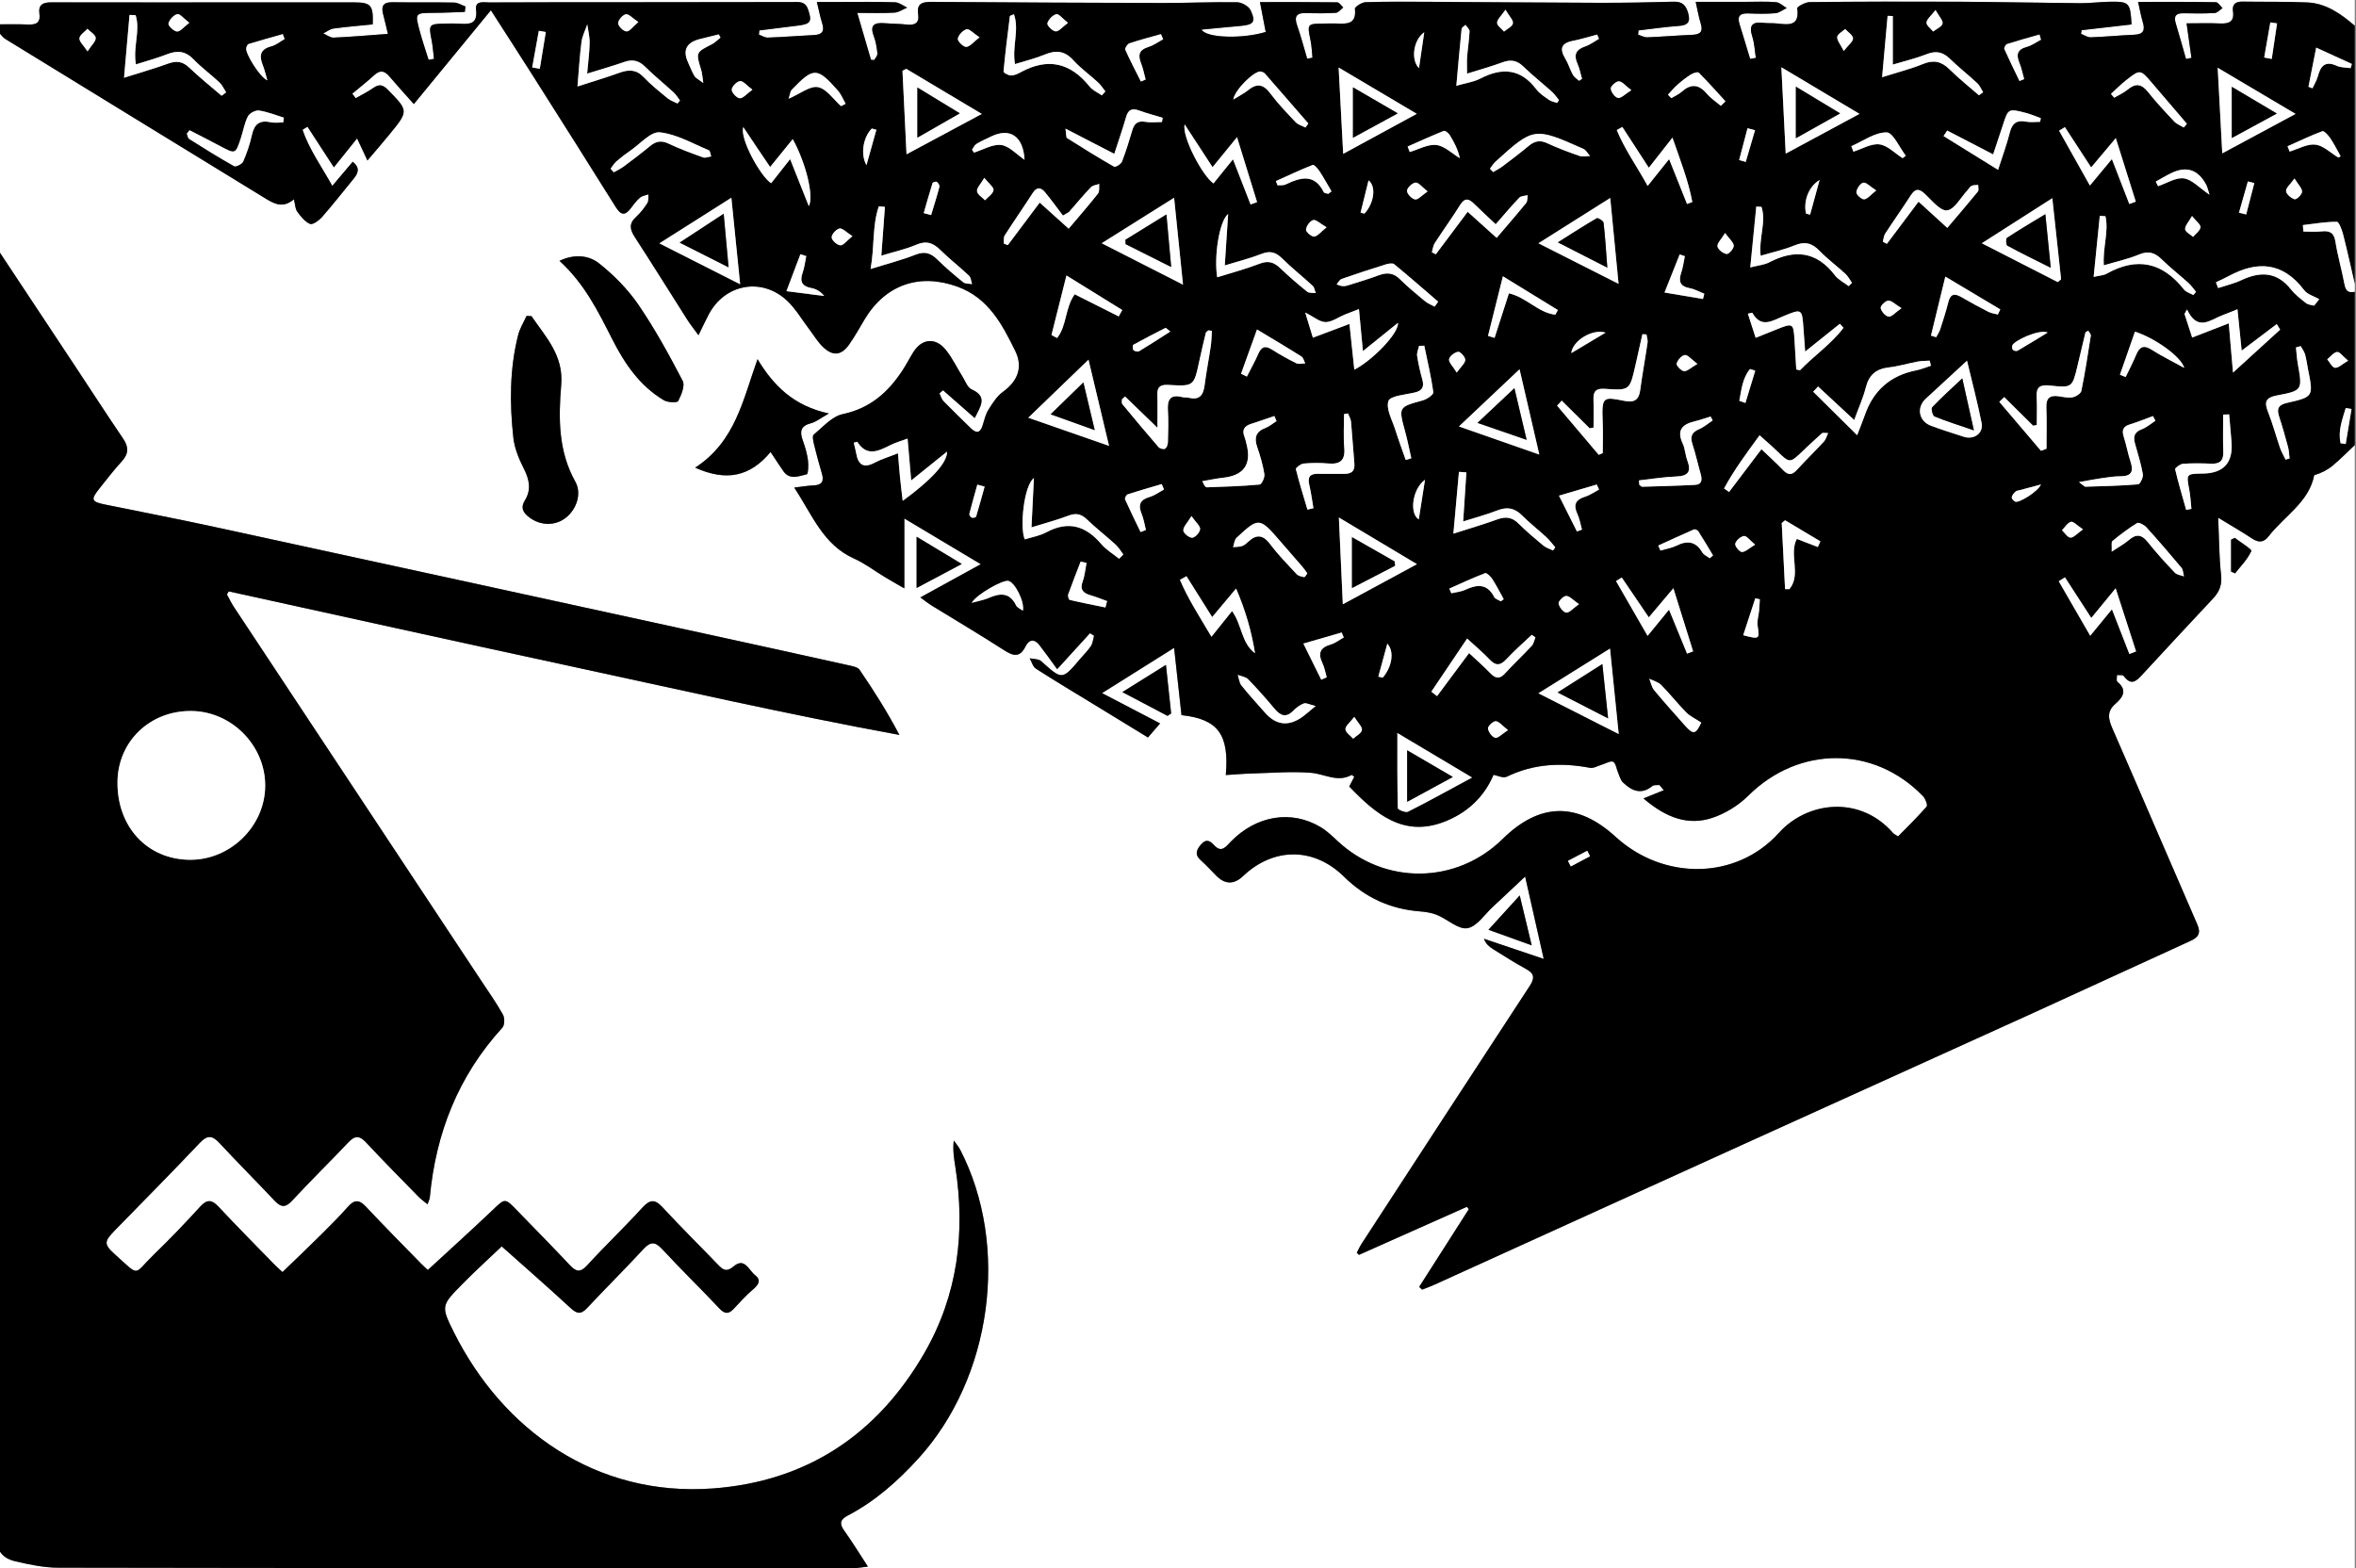 <?xml version="1.0" encoding="UTF-8"?>
<svg id="Ebene_1" data-name="Ebene 1" xmlns="http://www.w3.org/2000/svg" viewBox="0 0 1920 1278">
  <rect x="0" y="0" width="1920" height="1278" fill="#808080" stroke="none"/>
  <defs>
    <style>
      .cls-1 {
        fill: #000;
      }

      .cls-1, .cls-2 {
        stroke-width: 0px;
      }

      .cls-2 {
        fill: #fff;
      }
    </style>
  </defs>
  <path class="cls-2" d="M1919,362.75v929.6H-5.32V-2h1924.31v22.93c-11.27-9.69-23.31-18.33-38.82-19-17.49-.75-35.03-.39-52.55-.65-5.7-.09-8.7,2.05-7.85,7.99,1.18,8.25-3.14,10.16-10.47,9.82-8.8-.41-17.63-.1-27.35-.1,1.58,11.25,2.78,19.69,3.97,28.13-1.47.32-2.94.62-4.41.94-2.78-9.72-5.46-19.47-8.39-29.14-1.85-6.12.42-8.3,6.57-8.15,8.4.22,16.84.29,25.22-.21,2.18-.13,4.22-2.59,6.33-3.99-1.8-1.68-3.58-4.8-5.42-4.83-20.53-.35-41.07-.22-63.39-.22,1.51,6.65,2.37,11.64,3.83,16.44,1.92,6.34.8,9.97-6.77,10.29-11.9.51-23.77,1.69-35.66,2.11-2.59.09-5.27-1.85-7.91-2.86.18-.98.37-1.97.54-2.95,13.6-1.56,27.19-3.13,40.65-4.67-1.02-17.8-1.82-18.71-17.64-18.5-8.03.11-16.06,1.24-24.07,1.17-33.23-.26-66.46-1.01-99.69-1.18-40.31-.2-80.61-.11-120.92.3-3.55.04-10.29,3.77-10.12,5.04,2.11,15.12-7.44,13.34-16.87,12.35-3.47-.37-7.04-.03-10.49-.47-9.24-1.17-12.27,1.94-9.28,11.17,1.79,5.53,1.99,11.57,2.91,17.39-1.55.27-3.12.54-4.67.81-2.88-9.48-5.68-18.98-8.65-28.43-2.09-6.66.64-8.87,7.18-8.62,7.34.27,14.76.47,22.05-.18,3.18-.28,6.17-2.75,9.24-4.23-2.88-1.66-5.66-4.5-8.66-4.76-8-.68-16.11-.28-24.16-.28h-41.36c1.63,7.2,2.48,12.56,4.11,17.7,2.05,6.52-.3,8.89-6.82,9.16-12.25.5-24.48,1.56-36.73,2.04-2.45.1-4.98-1.38-7.47-2.13.09-1.16.19-2.32.28-3.47,10.89-1.26,21.75-2.89,32.68-3.65,7.5-.52,9.92-3.15,7.78-10.56-1.78-6.21-4.64-9.39-11.66-9.2-20.3.58-40.62.95-60.94.9-45.9-.12-91.8-.57-137.7-.81-17.52-.09-35.06-.25-52.57.31-3.1.1-8.87,3.88-8.69,5.41,1.48,12.73-6.58,12.34-15.12,11.96-3.15-.14-6.31.02-9.46.04-14.49.11-14.37.08-11.54,13.85.94,4.58,1.06,9.32,1.55,14-1.44.26-2.86.51-4.3.77-2.7-9.06-5.08-18.21-8.2-27.12-2.63-7.53-.34-10.32,7.47-10.06,8.05.27,16.14.33,24.16-.21,2.07-.14,3.96-2.83,5.94-4.35-1.62-1.46-3.23-4.17-4.87-4.19-20.53-.29-41.08-.19-62.99-.19,1.79,9.3,3.26,16.89,4.68,24.34-17.87,5.59-48.07,5.25-52.32-1.89,11.04-1.06,21.34-2.11,31.66-3.01,10.83-.95,12.83-3.19,8.35-12.79-1.51-3.26-7.17-6.46-10.98-6.52-20.2-.34-40.43.65-60.65.61-62.72-.13-125.44-.46-188.16-.91-7.46-.05-12.52,1.04-11.12,10.16,1.11,7.24-2.88,9.05-9.43,8.31-5.91-.66-11.89-.62-17.83-1.09-7.95-.62-12.5,1.08-8.94,10.43,1.71,4.49,2.47,9.42,3.01,14.23.19,1.67-1.63,3.55-2.54,5.35-.9-.07-1.81-.13-2.71-.2-3.51-12.01-7.03-24.01-11.19-38.22,11.6,0,20.98.39,30.28-.2,3.54-.22,6.95-2.67,10.42-4.11-3.31-1.51-6.57-4.23-9.93-4.34-14.71-.49-29.44-.24-44.16-.25h-19.52c1.8,7.4,2.72,12.5,4.31,17.38,2.01,6.22.22,9.24-6.49,9.57-12.6.63-25.18,1.63-37.78,2.1-2.4.09-4.86-1.57-7.29-2.43.11-1.15.23-2.29.34-3.43,10.52-1.32,21.03-2.65,31.56-3.94,10.47-1.28,11.52-3.46,8.13-13.25-2.41-6.94-7.74-5.94-12.86-5.94-50.05.02-100.08.11-150.13.17-32.24.04-64.49-.03-96.73.15-4.43.02-11.75-1.79-10.82,5.82,1.5,12.37-5.75,11.96-14.08,11.47-3.84-.23-7.71-.1-11.56-.03-12.73.23-13.12.87-10.63,13.22,1.03,5.11,1.35,10.35,1.99,15.53l-4.41.74c-2.41-7.76-5.05-15.45-7.17-23.29-4.04-14.97-3.92-14.89,11.49-14.96,8.41-.03,16.83-.51,25.23-.78.18-1.47.36-2.95.53-4.42-3.08-1.12-6.15-3.14-9.25-3.2-16.82-.33-33.65-.02-50.46-.26-7.58-.11-9.11,3.42-7.39,9.86,1.3,4.86,2.39,9.77,3.87,15.94-15.79,1.15-30,2.41-44.26,3.04-2.75.12-5.62-2.23-8.43-3.43,2.8-1.38,5.48-3.56,8.41-3.97,10.65-1.46,21.39-2.32,31.91-3.39.59-15.57-1.38-17.88-14.99-17.93-22.62-.08-45.24-.03-67.85-.02-59.59.02-119.17.11-178.76-.02-6.82,0-11.1,1.62-10.04,9.27,1.14,8.21-3.57,9.1-10.15,8.79-7.98-.37-16-.09-27.95-.09C-1.32,25.29,1,29.69,4.65,31.93c69.92,43.06,140.05,85.78,209.98,128.81,7.99,4.91,15.3,9.77,24.86,1.71,1.06,4.27,1.02,7.75,2.68,10.02,2.86,3.92,6.27,8.29,10.46,10.05,2.13.89,7.3-2.82,9.74-5.6,8.96-10.22,17.35-20.91,25.94-31.44,3.64-4.46,5.18-8.83-.91-13.65-5.36,6.35-10.38,12.28-16.63,19.68-9.04-16.15-18.9-29.84-24.29-45.75,1.36-.83,2.7-1.66,4.06-2.49,6.89,10.59,13.78,21.19,21.52,33.09,6.61-8.25,12.15-15.15,18.9-23.58,3.02,6.44,5.26,11.23,8.44,18.03,6.66-7.88,12.48-14.56,18.08-21.41,15.61-19.11,15.44-19.01-1.58-36.36-4-4.08-7.06-4.58-11.67-1.37-4.53,3.17-9.57,5.64-14.38,8.41-.94-1.25-1.88-2.49-2.82-3.73,6.02-5.04,12.2-9.9,18-15.18,4.81-4.39,8.4-3.42,12.28,1.16,6.2,7.31,12.69,14.37,19.91,22.5,21.2-25.82,41.35-50.34,62.78-76.45,12.06,18.78,22.98,35.62,33.72,52.56,22.74,35.85,45.48,71.7,67.95,107.7,4.12,6.6,7.5,7.6,12.34,1.1,2.29-3.07,4.64-6.2,7.52-8.67,1.75-1.5,4.55-1.81,6.89-2.66-.24,2.41.3,5.3-.87,7.12-2.6,4.08-5.66,8.05-9.24,11.29-5.85,5.32-5.14,10.1-1.14,16.26,14.6,22.48,28.73,45.26,43.12,67.86,2.3,3.6,5.01,6.95,8.89,12.27,3.48-7.07,5.77-11.94,8.25-16.71,13.13-25.23,43.69-30.81,64.28-11.1,6.93,6.64,11.89,15.3,17.77,23.02,3.78,4.97,7,10.54,11.52,14.73,7.98,7.4,14.75,6.49,21.03-2.44,4.59-6.53,8.44-13.57,12.56-20.43,16.94-28.26,44.72-37.93,75.82-26.56,25.02,9.16,36.24,30.59,46.86,52.2,6.61,13.44,2.07,24.72-10.03,33.49-4.92,3.56-8.49,9.3-11.79,14.59-2.34,3.75-3.37,8.35-4.68,12.67-1.97,6.46-5.21,6.74-9.71,2.32-7.46-7.34-15.03-14.58-22.31-22.09-1.57-1.62-2.17-4.19-3.21-6.32.98-.84,1.97-1.68,2.95-2.52,8.41,7.38,16.82,14.76,25.8,22.64,4.83-9.66,10.77-17.45-2.65-23.4-3.23-1.44-4.91-6.47-7.11-9.99-4.6-7.36-8.35-15.37-13.76-22.1-8.38-10.45-19.5-9.35-26.49,1.8-3.14,5.01-5.83,10.31-9.09,15.24-11.69,17.69-26.28,30.6-48.43,35.27-8.73,1.84-16.13,10.52-23.65,16.68-1.28,1.05-.46,5.25.17,7.8,1.97,8.1,4.17,16.14,6.52,24.14,1.83,6.23-.1,9.24-6.8,9.49-4.6.18-9.19,1-15.8,1.76,14.86,22.48,23.56,46.6,48.76,57.87,8.87,3.96,16.76,10.05,25.14,15.1,4.61,2.77,9.3,5.4,15.84,9.19v-56.98c21.21,12.68,40.64,24.3,62.33,37.27-17.86,9.82-32.84,18.06-49.28,27.09,4.22,3.07,6.29,4.79,8.56,6.2,19.95,12.27,40.11,24.19,59.79,36.87,7.55,4.87,12.81,6.02,17.37-3.15,2.88-5.78,7.22-6.34,11.35-1.04,4.7,6.03,9.11,12.3,14.44,19.57,11.31-12.41,19.02-20.86,26.72-29.3,1.12.68,2.24,1.36,3.35,2.04-.8,2.82-1.01,6.03-2.53,8.38-2.44,3.76-5.78,6.95-8.7,10.41-14.83,17.53-14.71,17.41-31.92,1.94-2.1-1.88-6.18-1.59-9.34-2.32,1.64,2.88,2.57,6.86,5.06,8.45,15.87,10.19,32.08,19.86,48.18,29.7,14.23,8.7,28.47,17.41,43.16,26.39,3.48-4.05,6.34-7.35,9.89-11.47-15.55-8.12-30.13-15.72-47.32-24.69,20.65-12.97,38.56-24.21,58.73-36.88,2.26,20.53,4.16,37.87,6.02,54.83,29.74,3.22,39,15.69,36.12,48.82,7.37-.45,14.5-1.09,21.64-1.28,15.98-.43,32.05-1.81,47.9-.52,10.99.9,21.49,8.08,32.94,1.75.26-.14,1.07.7,2.2,1.48-1.44,2.77-2.9,5.61-4.09,7.92,21.49,22.41,44.14,41.58,77.39,28.76,18.25-7.04,32.41-19.82,40.19-38.3,2.72.46,7.78,3.02,10.84,1.53,21.82-10.57,44.32-11.63,67.69-7.23,3.05.57,6.65-1.69,10-2.65,3.06-.88,6.93-3.32,8.95-2.26,2.2,1.15,2.62,5.55,3.92,8.49,1.26,2.86,1.98,6.34,4.1,8.37,7.06,6.77,14.85,10.37,23.98,2.88,1.26-1.03,3.75-.58,5.68-.82,1.21,1.42,2.42,2.82,3.62,4.24-5.43,2.2-10.87,4.39-16.59,6.72,18.69,15.98,36.49,22.22,55.87,15.89,10.78-3.52,21.59-10.22,29.63-18.2,40.97-40.69,102.41-40.99,142.33.5,1.97,2.05,3.96,7.25,2.94,8.43-7.39,8.54-15.56,16.43-23.28,24.32-2.43-1.61-3.46-2.04-4.12-2.79-26.84-30.87-69.74-25.87-92.97-.12-34.98,38.76-94.22,38.74-132.98,3.33-31.33-28.64-61.93-28.09-92.16,1.64-37.61,36.99-95.99,37.72-134.48,1.75-4.32-4.03-8.67-8.26-13.69-11.27-23.98-14.42-52.61-9.67-73.52,11.86-3.94,4.06-7.49,9.33-13.5,2.73-3.25-3.55-6.36-5.35-10.38-.84-3.96,4.44-5.76,8.49-.35,13.27,4.44,3.92,8.41,8.35,12.6,12.55,7.12,7.15,14.36,7.24,21.73.26,25.06-23.77,57.89-23.62,82.37.52,17.08,16.85,37.5,26.31,61.57,28.21,4.82.38,9.84,1.14,14.25,2.96,8.47,3.49,17.26,11.97,24.64,10.75,7.82-1.29,14.15-11.44,21.11-17.74,1.3-1.17,2.54-2.39,3.82-3.57,6.68-6.27,13.37-12.54,22.14-20.77,5.29,23.4,9.9,43.82,15.16,67.13-18.73-6.33-33.73-11.38-48.74-16.45,1.62,4.26,4.36,6.54,7.35,8.4,8.9,5.52,17.73,11.21,26.92,16.21,6.97,3.79,7.24,7.48,3,13.95-45.79,69.85-91.31,139.89-136.87,209.89-1.53,2.36-2.68,4.96-4.01,7.44.58.58,1.17,1.18,1.75,1.76,29.32-13.06,58.63-26.11,87.95-39.16.53.63,1.06,1.28,1.59,1.91-13.47,21.1-26.94,42.21-40.42,63.31l2.34,2.27c3.07-1.21,6.21-2.28,9.2-3.64,85-38.61,169.97-77.29,254.98-115.87,78.3-35.55,156.68-70.92,234.96-106.51,42.31-19.23,84.44-38.82,126.75-58.06,6.56-2.98,9.1-6.23,5.88-13.58-23.17-53.15-45.91-106.47-69.15-159.59-3.38-7.72-4.78-13.98,2.4-20.19,6.05-5.24,10.02-11.07,1.6-18-.97-.8-.27-3.6-.34-5.47,1.89.21,4.75-.29,5.5.74,6.27,8.52,10.51,3.98,15.54-1.49,19.07-20.8,38.43-41.34,57.63-62.01,4.93-5.31,7.08-11.02,6.2-18.84-1.64-14.56-1.59-29.3-2.37-46.65,11.13,6.79,19.53,11.62,27.6,16.97,5.37,3.55,9.51,3.38,13.53-1.83,12.76-16.5,32.89-27.76,37.12-49.76,5.77-1.73,10.78-4.27,14.98-7.75,6.32-5.25,12.08-11.17,18.07-16.8l.02-.03ZM-.55,205.22c-.69.12-1.38.25-2.07.37v10.18c-.02,209.45-.04,418.91-.05,628.36,0,135.82.2,271.63-.31,407.45-.05,12.25,5.07,18.44,15.41,20.88,11.49,2.7,23.38,5.21,35.11,5.23,215.9.39,431.79.39,647.69.42,3.22,0,6.44-.67,12.09-1.31-7.29-11.15-13-20.53-19.39-29.43-4.16-5.78-2.96-9.07,3.04-12.2,22.29-11.65,40.68-28.01,57.49-46.46,59.91-65.76,74.61-173.13,34.11-251.6-1.4-2.7-3.49-5.06-5.27-7.57-.9,7.8.21,14.56,1.26,21.33,8.33,53.45,2.06,104.73-25.35,152.1-38.19,66.01-95.51,104.56-172.46,110.16-94.74,6.9-170.87-47.37-210.83-127.34-10.67-21.34-10.29-21.81,6.99-39.32,11.4-11.56,23.46-22.48,32-30.63,18.54,16.53,37.46,33.02,55.88,50.05,5.22,4.83,8.54,5.74,13.75.16,14.97-16.07,30.64-31.49,45.5-47.63,5.8-6.3,9.52-7.01,15.72-.28,15.1,16.39,31.18,31.88,46.42,48.16,4.56,4.87,7.68,4.87,11.95.27,4.97-5.37,9.89-10.86,15.47-15.56,4.5-3.79,7.16-7.57,1.79-11.73-5.04-3.89-8.47-14.82-17.46-7.16-5.93,5.05-8.79,2.78-12.86-1.46-14.98-15.6-30.42-30.77-45.06-46.66-6.47-7.02-10.45-6.34-16.62.42-14.56,15.95-30.24,30.9-44.83,46.83-5.65,6.18-9.06,5.3-14.18-.18-14.07-15.01-28.55-29.63-42.86-44.42-10.12-10.45-9.8-10.14-20-.44-17.15,16.32-34.75,32.19-52.82,48.85-.41-.38-3-2.59-5.37-5.03-15.1-15.48-30.33-30.83-45.11-46.6-5.38-5.74-9.33-5.82-14.52,0-6.95,7.8-14.3,15.25-21.74,22.62-10.3,10.22-20.83,20.2-31.71,30.72-2.38-2.23-4.71-4.25-6.86-6.45-15.08-15.49-30.3-30.84-45.06-46.62-5.49-5.87-9.34-6.64-15.16-.24-12.2,13.4-24.78,26.49-37.79,39.1-16.89,16.35-10.79,18.58-31.04.37-10.14-9.12-9.68-10.91.07-20.92,22.88-23.47,45.97-46.74,68.48-70.56,6.32-6.68,10.31-5.95,16.07.24,14.72,15.83,29.99,31.14,44.82,46.87,5.11,5.41,8.75,6.08,14.36,0,14.88-16.14,30.67-31.46,45.72-47.44,5.37-5.7,9.15-5.73,14.52.03,14.02,15.05,28.52,29.65,42.89,44.37,1.94,1.99,4.29,3.6,7.19,6.01,1.03-3.01,1.73-4.26,1.85-5.55,4.86-52.37,23.18-99.01,59.13-138.39,1.92-2.1,1.99-7.92.46-10.67-5.22-9.38-11.48-18.19-17.42-27.18-67.22-101.6-134.47-203.19-201.67-304.81-2.19-3.31-3.91-6.92-5.85-10.39.49-.85.96-1.7,1.45-2.54,91.02,19.95,181.99,40.15,273.07,59.78,90.86,19.58,181.5,40.3,273.52,57.22-10.03-19.07-20.93-36.28-32.45-53.08-1.59-2.33-6.11-3.05-9.43-3.79-39.31-8.73-78.64-17.37-117.98-25.95-132.75-28.93-265.49-57.91-398.27-86.7-29.77-6.45-59.68-12.21-89.51-18.32-10.77-2.2-11.46-3.99-4.66-12.55,6.07-7.63,12.02-15.4,18.6-22.58,5.69-6.21,5.72-11.71,1.07-18.54-13.11-19.28-25.77-38.87-38.63-58.32-20.73-31.32-41.49-62.63-62.23-93.94l-.03.03ZM433.1,257.64c-1.33-.06-2.64-.13-3.97-.19-2.33,5.17-5.47,10.13-6.85,15.53-6.99,27.6-7,55.7-3.93,83.7.95,8.7,4.61,17.45,8.63,25.39,4.44,8.79,6.11,17.1.85,25.6-3.96,6.4-1.29,10.34,3.65,14.06,8.98,6.75,20.75,6.95,29.26.52,9.05-6.83,13.6-19.92,8.14-29.69-14.03-25.06-13.76-52.08-11.5-79.04,2-23.85-12.67-38.9-24.26-55.91l-.02.02ZM627.98,368.4c4.26,6.39,7.24,11.05,10.39,15.57,5.27,7.57,12.72,3.97,19.08,2.6,1.18-.25,1.52-7.69.98-11.63-.75-5.44-2.37-10.85-4.24-16.06-2.55-7.1-1.82-11.75,6.64-13.93,4.25-1.09,7.95-4.22,14.65-7.96-28.41-6.06-45.03-22.46-58.15-44.29-11.89,33.11-18.06,67.22-50.84,88.43,25.32,11.36,44.6,7.5,61.48-12.75ZM455.92,212.57c20.7,18.91,31.73,41.73,43.21,64.28,10.06,19.75,22.35,37.77,41.95,49.4,3.1,1.84,10.85,2.08,11.58.63,2.54-5,5.76-12.52,3.68-16.5-11.05-21.18-22.58-42.28-36.05-61.99-8.61-12.6-19.88-23.97-31.85-33.57-8.13-6.51-19.59-8.29-32.53-2.26h0ZM951.44,583.44c.99-.64,1.98-1.29,2.97-1.93-1.32-12.34-2.64-24.7-4.24-39.61-12.68,7.92-22.98,14.35-35.51,22.18,13.9,7.32,25.34,13.34,36.77,19.37h0ZM783.79,459.65c-13.44-8.11-24.17-14.58-36.81-22.2v41.75c12.62-6.7,23.37-12.41,36.81-19.55ZM1213.01,757.78c9.28,3.35,20.76,7.48,35.25,12.71-3.75-15.62-6.66-27.71-9.77-40.67-9.09,9.98-16.9,18.54-25.48,27.96ZM1821.17,438.35c-.99.49-1.98,1-2.97,1.49v26c1.08.49,2.16.97,3.23,1.46,4.68-5.97,10.27-11.54,13.28-18.25.59-1.32-8.77-7.03-13.54-10.71h0Z"/>
  <path class="cls-1" d="M1919,362.75c-6,5.63-11.75,11.55-18.07,16.8-4.2,3.48-9.2,6.02-14.98,7.75-4.23,22-24.37,33.25-37.12,49.76-4.02,5.21-8.17,5.38-13.53,1.83-8.07-5.35-16.48-10.17-27.6-16.97.77,17.34.72,32.09,2.37,46.65.88,7.82-1.27,13.53-6.2,18.84-19.2,20.68-38.55,41.22-57.63,62.01-5.03,5.47-9.27,10.03-15.54,1.49-.75-1.03-3.62-.53-5.5-.74.07,1.87-.63,4.68.34,5.47,8.41,6.93,4.44,12.76-1.6,18-7.18,6.22-5.77,12.47-2.4,20.19,23.24,53.12,45.98,106.44,69.15,159.59,3.21,7.36.67,10.6-5.88,13.58-42.31,19.23-84.44,38.82-126.75,58.06-78.28,35.59-156.66,70.96-234.96,106.51-85.01,38.58-169.98,77.27-254.98,115.87-3,1.37-6.13,2.44-9.2,3.64l-2.34-2.27c13.47-21.1,26.94-42.21,40.42-63.31-.53-.63-1.06-1.28-1.59-1.91-29.32,13.06-58.63,26.11-87.95,39.16-.58-.58-1.17-1.18-1.75-1.76,1.33-2.48,2.47-5.09,4.01-7.44,45.56-70,91.09-140.04,136.87-209.89,4.24-6.46,3.97-10.16-3-13.95-9.2-5.01-18.03-10.68-26.92-16.21-3-1.86-5.72-4.14-7.35-8.4,15.01,5.07,30,10.13,48.74,16.45-5.27-23.3-9.88-43.72-15.16-67.13-8.77,8.23-15.46,14.5-22.14,20.77-1.27,1.2-2.52,2.41-3.82,3.57-6.97,6.3-13.3,16.44-21.11,17.74-7.37,1.22-16.16-7.26-24.64-10.75-4.41-1.82-9.43-2.57-14.25-2.96-24.07-1.89-44.48-11.35-61.57-28.21-24.48-24.14-57.3-24.29-82.37-.52-7.36,6.98-14.61,6.9-21.73-.26-4.19-4.21-8.16-8.64-12.6-12.55-5.41-4.78-3.62-8.82.35-13.27,4.02-4.5,7.14-2.72,10.38.84,6.02,6.6,9.56,1.33,13.5-2.73,20.92-21.53,49.54-26.28,73.52-11.86,5.02,3.02,9.37,7.25,13.69,11.27,38.5,35.96,96.87,35.24,134.48-1.75,30.22-29.73,60.83-30.27,92.16-1.64,38.75,35.42,98,35.44,132.98-3.33,23.23-25.74,66.13-30.75,92.97.12.65.75,1.69,1.17,4.12,2.79,7.72-7.89,15.89-15.78,23.28-24.32,1.02-1.18-.97-6.38-2.94-8.43-39.92-41.49-101.36-41.2-142.33-.5-8.04,7.99-18.85,14.68-29.63,18.2-19.38,6.34-37.18.09-55.87-15.89,5.72-2.32,11.16-4.51,16.59-6.72-1.21-1.42-2.42-2.82-3.62-4.24-1.92.24-4.42-.22-5.68.82-9.14,7.49-16.92,3.9-23.98-2.88-2.12-2.03-2.84-5.51-4.1-8.37-1.3-2.94-1.72-7.34-3.92-8.49-2.02-1.06-5.89,1.38-8.95,2.26-3.35.96-6.94,3.23-10,2.65-23.37-4.4-45.87-3.35-67.69,7.23-3.06,1.48-8.12-1.08-10.84-1.53-7.78,18.48-21.93,31.25-40.19,38.3-33.25,12.82-55.9-6.34-77.39-28.76,1.19-2.31,2.65-5.15,4.09-7.92-1.13-.78-1.94-1.62-2.2-1.48-11.46,6.33-21.96-.85-32.94-1.75-15.85-1.3-31.92.1-47.9.52-7.14.19-14.25.82-21.64,1.28,2.88-33.13-6.38-45.6-36.12-48.82-1.86-16.97-3.77-34.3-6.02-54.83-20.16,12.66-38.08,23.91-58.73,36.88,17.19,8.97,31.76,16.58,47.32,24.69-3.54,4.12-6.39,7.42-9.89,11.47-14.69-8.99-28.92-17.69-43.16-26.39-16.1-9.84-32.31-19.5-48.18-29.7-2.48-1.59-3.41-5.58-5.06-8.45,3.17.72,7.25.44,9.34,2.32,17.21,15.47,17.09,15.59,31.92-1.94,2.93-3.45,6.27-6.64,8.7-10.41,1.53-2.36,1.73-5.56,2.53-8.38-1.12-.68-2.24-1.36-3.35-2.04-7.7,8.44-15.4,16.89-26.72,29.3-5.35-7.27-9.74-13.53-14.44-19.57-4.14-5.31-8.47-4.74-11.35,1.04-4.56,9.17-9.82,8.02-17.37,3.15-19.68-12.68-39.85-24.6-59.79-36.87-2.28-1.41-4.35-3.13-8.56-6.2,16.44-9.04,31.42-17.27,49.28-27.09-21.69-12.97-41.12-24.58-62.33-37.27v56.98c-6.53-3.78-11.23-6.4-15.84-9.19-8.38-5.05-16.27-11.14-25.14-15.1-25.19-11.26-33.9-35.39-48.76-57.87,6.6-.76,11.19-1.58,15.8-1.76,6.69-.26,8.63-3.27,6.8-9.49-2.36-8-4.55-16.05-6.52-24.14-.62-2.55-1.45-6.75-.17-7.8,7.5-6.17,14.92-14.85,23.65-16.68,22.15-4.67,36.74-17.58,48.43-35.27,3.26-4.93,5.95-10.23,9.09-15.24,6.99-11.16,18.1-12.24,26.49-1.8,5.39,6.73,9.16,14.74,13.76,22.1,2.19,3.5,3.87,8.55,7.11,9.99,13.42,5.96,7.48,13.75,2.65,23.4-8.97-7.87-17.38-15.25-25.8-22.64-.98.84-1.97,1.68-2.95,2.52,1.04,2.13,1.63,4.69,3.21,6.32,7.29,7.5,14.85,14.75,22.31,22.09,4.5,4.42,7.74,4.15,9.71-2.32,1.32-4.32,2.35-8.92,4.68-12.67,3.31-5.29,6.87-11.03,11.79-14.59,12.1-8.77,16.63-20.03,10.03-33.49-10.62-21.62-21.84-43.05-46.86-52.2-31.1-11.37-58.89-1.7-75.82,26.56-4.11,6.86-7.97,13.91-12.56,20.43-6.29,8.93-13.07,9.84-21.03,2.44-4.51-4.2-7.74-9.76-11.52-14.73-5.88-7.72-10.84-16.38-17.77-23.02-20.59-19.72-51.16-14.14-64.28,11.1-2.48,4.77-4.77,9.64-8.25,16.71-3.88-5.34-6.59-8.67-8.89-12.27-14.39-22.61-28.52-45.39-43.12-67.86-4-6.17-4.71-10.94,1.14-16.26,3.57-3.26,6.64-7.22,9.24-11.29,1.17-1.82.63-4.71.87-7.12-2.34.84-5.14,1.15-6.89,2.66-2.88,2.47-5.24,5.6-7.52,8.67-4.84,6.5-8.23,5.5-12.34-1.1-22.48-36.01-45.23-71.85-67.95-107.7-10.75-16.95-21.67-33.78-33.72-52.56-21.43,26.1-41.58,50.63-62.78,76.45-7.22-8.13-13.71-15.19-19.91-22.5-3.88-4.57-7.47-5.55-12.28-1.16-5.79,5.29-11.98,10.14-18,15.18.94,1.25,1.88,2.49,2.82,3.73,4.81-2.77,9.85-5.25,14.38-8.41,4.6-3.22,7.66-2.71,11.67,1.37,17.02,17.35,17.19,17.24,1.58,36.36-5.6,6.86-11.42,13.53-18.08,21.41-3.19-6.8-5.42-11.58-8.44-18.03-6.75,8.42-12.28,15.33-18.9,23.58-7.74-11.9-14.63-22.5-21.52-33.09-1.36.83-2.7,1.66-4.06,2.49,5.39,15.92,15.25,29.61,24.29,45.75,6.26-7.39,11.27-13.34,16.63-19.68,6.08,4.82,4.55,9.2.91,13.65-8.59,10.52-16.99,21.22-25.94,31.44-2.44,2.79-7.61,6.5-9.74,5.6-4.21-1.76-7.6-6.13-10.46-10.05-1.66-2.27-1.62-5.76-2.68-10.02-9.55,8.06-16.87,3.2-24.86-1.71C144.68,117.73,74.55,75,4.64,31.95c-3.65-2.25-5.96-6.64-10.64-12.06,11.97,0,19.98-.28,27.95.09,6.57.3,11.28-.58,10.15-8.79-1.06-7.65,3.23-9.29,10.04-9.27,59.59.13,119.17.04,178.76.02,22.62,0,45.24-.06,67.85.02,13.61.05,15.58,2.36,14.99,17.93-10.52,1.07-21.26,1.93-31.91,3.39-2.93.41-5.61,2.59-8.41,3.97,2.81,1.21,5.68,3.55,8.43,3.43,14.25-.62,28.48-1.89,44.26-3.04-1.48-6.16-2.58-11.08-3.87-15.94-1.71-6.43-.18-9.97,7.39-9.86,16.82.24,33.65-.08,50.46.26,3.1.06,6.17,2.09,9.25,3.2-.18,1.47-.36,2.95-.53,4.42-8.41.28-16.83.75-25.23.78-15.41.06-15.53,0-11.49,14.96,2.12,7.84,4.76,15.53,7.17,23.29l4.41-.74c-.64-5.18-.96-10.42-1.99-15.53-2.48-12.35-2.1-13,10.63-13.22,3.85-.07,7.72-.2,11.56.03,8.31.49,15.58.9,14.08-11.47-.93-7.61,6.39-5.79,10.82-5.82,32.24-.18,64.49-.12,96.73-.15,50.05-.05,100.08-.14,150.13-.17,5.12,0,10.44-1,12.86,5.94,3.4,9.79,2.35,11.98-8.13,13.25-10.52,1.29-21.03,2.62-31.56,3.94-.11,1.15-.23,2.29-.34,3.43,2.44.85,4.89,2.51,7.29,2.43,12.6-.47,25.18-1.46,37.78-2.1,6.71-.34,8.49-3.36,6.49-9.57-1.57-4.88-2.5-9.98-4.31-17.38h19.52c14.72,0,29.45-.25,44.16.25,3.36.11,6.62,2.82,9.93,4.34-3.46,1.44-6.87,3.89-10.42,4.11-9.31.58-18.68.2-30.28.2,4.16,14.2,7.67,26.21,11.19,38.22.9.07,1.81.13,2.71.2.9-1.79,2.72-3.67,2.54-5.35-.53-4.81-1.3-9.74-3.01-14.23-3.56-9.36.99-11.06,8.94-10.43,5.94.47,11.92.43,17.83,1.09,6.55.73,10.54-1.08,9.43-8.31-1.4-9.12,3.65-10.22,11.12-10.16,62.72.45,125.44.77,188.16.91,20.21.04,40.44-.94,60.65-.61,3.81.06,9.45,3.27,10.98,6.52,4.47,9.6,2.47,11.84-8.35,12.79-10.31.9-20.63,1.96-31.66,3.01,4.26,7.14,34.46,7.47,52.32,1.89-1.44-7.45-2.9-15.04-4.68-24.34,21.92,0,42.46-.1,62.99.19,1.64.02,3.25,2.73,4.87,4.19-1.97,1.51-3.87,4.21-5.94,4.35-8.03.53-16.11.48-24.16.21-7.81-.27-10.11,2.52-7.47,10.06,3.12,8.91,5.5,18.07,8.2,27.12,1.44-.26,2.86-.51,4.3-.77-.49-4.67-.61-9.41-1.55-14-2.83-13.77-2.95-13.74,11.54-13.85,3.16-.02,6.32-.18,9.46-.04,8.54.38,16.6.77,15.12-11.96-.18-1.53,5.59-5.32,8.69-5.41,17.51-.55,35.04-.4,52.57-.31,45.9.24,91.8.69,137.7.81,20.31.05,40.63-.32,60.94-.9,7.02-.2,9.87,2.99,11.66,9.2,2.14,7.42-.28,10.05-7.78,10.56-10.92.76-21.79,2.4-32.68,3.65-.09,1.16-.19,2.32-.28,3.47,2.49.75,5.02,2.22,7.47,2.13,12.25-.48,24.48-1.52,36.73-2.04,6.52-.27,8.87-2.63,6.82-9.16-1.61-5.14-2.47-10.51-4.11-17.7h41.36c8.06,0,16.16-.41,24.16.28,3,.26,5.78,3.1,8.66,4.76-3.07,1.47-6.06,3.94-9.24,4.23-7.31.64-14.71.45-22.05.18-6.54-.24-9.27,1.96-7.18,8.62,2.97,9.45,5.77,18.96,8.65,28.43,1.55-.27,3.12-.54,4.67-.81-.92-5.81-1.12-11.85-2.91-17.39-2.98-9.23.05-12.33,9.28-11.17,3.46.44,7.02.1,10.49.47,9.42.99,18.98,2.75,16.87-12.35-.18-1.27,6.56-5.01,10.12-5.04,40.31-.41,80.61-.49,120.92-.3,33.23.16,66.46.91,99.69,1.18,8.02.06,16.05-1.06,24.07-1.17,15.82-.22,16.63.7,17.64,18.5-13.46,1.54-27.05,3.11-40.65,4.67-.18.98-.37,1.97-.54,2.95,2.63,1.01,5.31,2.95,7.91,2.86,11.9-.42,23.77-1.6,35.66-2.11,7.57-.33,8.69-3.95,6.77-10.29-1.46-4.81-2.31-9.8-3.83-16.44,22.32,0,42.86-.13,63.39.22,1.83.03,3.61,3.15,5.42,4.83-2.11,1.4-4.15,3.86-6.33,3.99-8.38.49-16.82.42-25.22.21-6.16-.16-8.42,2.03-6.57,8.15,2.93,9.67,5.6,19.42,8.39,29.14,1.47-.32,2.94-.62,4.41-.94-1.19-8.44-2.39-16.89-3.97-28.13,9.72,0,18.55-.31,27.35.1,7.33.34,11.65-1.58,10.47-9.82-.85-5.94,2.16-8.08,7.85-7.99,17.52.27,35.06-.1,52.55.65,15.5.67,27.55,9.3,38.82,19v210.51c-3.13-13.47-6.07-26.98-9.5-40.38-.97-3.79-3.38-10.3-5.14-10.31-9.22-.04-18.43,1.61-27.66,2.68.15,1.75.29,3.51.44,5.27,4.87,0,9.78.44,14.59-.11,6.69-.75,10.31.82,11.49,8.28,1.84,11.64,5.19,23.03,7.38,34.63.98,5.17,3.05,7.51,8.39,6.19v125.06h.02ZM800.08,92.85c-22.19-13.24-41.88-24.99-61.56-36.73l-3.05,1.59c1.05,21.67,2.1,43.35,3.3,68.03,21.46-11.5,39.93-21.41,61.31-32.88h0ZM838,340.45c22.15,7.72,42.57,14.85,65.81,22.94-6.03-25.28-11.16-46.76-16.75-70.24-17.2,16.59-32.16,31.01-49.05,47.3h0ZM956.82,161.19c-20.49,12.87-38.53,24.2-59,37.06,23.32,11.88,43.24,22.02,66.25,33.74-2.55-24.92-4.76-46.5-7.25-70.8h0ZM1455.26,125.19c20.94-11.27,39.28-21.16,60.09-32.38-21.87-13.05-41.44-24.72-63.65-37.96,1.27,25.13,2.34,46.28,3.55,70.35h0ZM987.65,269.65c-.96-.13-1.91-.26-2.87-.39-.71.64-1.89,1.19-2.08,1.96-1.89,7.73-3.71,15.48-5.38,23.26-4.37,20.27-4.35,20.46-25.16,19.24-6.28-.37-9.19,1.39-8.97,7.91.27,8.05.06,16.11.06,27.02-10.49-10.15-18.45-17.85-26.41-25.54-.85.79-1.69,1.58-2.54,2.39.08,1.3-.36,3,.32,3.81,9.72,11.79,19.51,23.53,29.52,35.08,1.03,1.19,4.1,2.02,5.28,1.36,1.37-.77,2.31-3.35,2.36-5.17.25-8.66.56-17.35.02-25.98-.56-8.89,1.86-13.51,11.76-10.93,1.66.44,3.53.09,5.21.5,8.86,2.2,11.92-2.24,12.93-10.19,1.36-10.65,3.45-21.2,5.02-31.82.61-4.13.65-8.33.95-12.51h0ZM537.36,198.34c23.3,11.81,43.21,21.89,65.81,33.34-2.53-25.03-4.72-46.59-7.15-70.51-20.7,13.12-38.42,24.34-58.66,37.17ZM1154.72,459.81c-22.16-13.24-41.51-24.82-63.62-38.02,1.14,25,2.12,46.62,3.22,70.69,21.35-11.55,39.3-21.25,60.4-32.67ZM1870.73,92.83c-22-13.03-41.41-24.52-63.44-37.58,1.32,24.65,2.45,45.82,3.73,69.72,20.58-11.08,38.53-20.74,59.71-32.14ZM1154.57,92.77c-22.01-13.05-41.53-24.62-63.66-37.73,1.33,25.05,2.44,46.39,3.71,70.32,21.18-11.51,39.27-21.35,59.95-32.59ZM1312.24,161.37c-20.38,12.86-38.32,24.18-58.5,36.91,22.88,11.58,42.74,21.63,65.3,33.05-2.42-24.87-4.49-46.25-6.79-69.96h0ZM1238.34,300.97c-17.53,16.54-32.48,30.65-49.38,46.6,22.51,7.87,42.52,14.87,65.48,22.9-5.57-24.04-10.42-45-16.1-69.5h0ZM1199.61,633.7c-21.79-12.98-41.17-24.53-60.82-36.23,0,21.65-.14,41.49.38,61.32.03,1.08,6.35,3.72,8.25,2.76,16.71-8.43,33.09-17.53,52.2-27.84h0ZM1253.73,565.05c22.87,11.6,42.68,21.66,65.41,33.19-2.54-24.96-4.7-46.26-7.09-69.61-20.11,12.55-37.72,23.55-58.33,36.42h.01ZM1676.92,229.89c.92-.76,1.83-1.53,2.75-2.3-2.31-21.28-4.6-42.55-7.15-66.07-20.25,12.95-37.75,24.14-57.44,36.73,22.59,11.55,42.22,21.59,61.85,31.63h0ZM1272.69,326.53c-1.25,1.36-2.5,2.71-3.75,4.07,11.31,13.36,22.62,26.73,33.93,40.08,1.09-.49,2.19-.96,3.28-1.45,0-8.54.31-17.09-.06-25.62-.92-21.1.62-20.21,18.19-16.8,7.16,1.39,11.28-.73,12.32-8.47,1.76-13.06,4.17-26.02,6.06-39.06.32-2.17-.55-4.49-.88-6.75-1.11-.05-2.23-.1-3.34-.14-1.92,8.59-3.8,17.19-5.77,25.77-4.58,19.89-4.62,20.15-24.62,18.74-6.96-.49-9.71,1.57-9.47,8.43.27,7.7.06,15.41.06,23.12-1.05.21-2.11.43-3.16.63-7.6-7.52-15.19-15.05-22.8-22.57h0ZM1663.26,367.39c1.5-.56,3.01-1.12,4.5-1.68,0-11.24.31-22.5-.11-33.72-.28-7.46,2.77-10.09,9.96-9.04,3.79.55,7.8,1.51,11.42.83,2.71-.51,6.71-3.03,7.16-5.26,3.04-14.92,5.36-29.97,7.68-45.03.18-1.17-1.34-2.59-2.11-3.98-1.22.8-2.17,1.09-2.29,1.56-2.22,9.05-4.31,18.13-6.48,27.19-4.24,17.61-4.28,17.91-22.66,15.93-7.78-.84-11.08,1.24-10.6,9.27.46,7.6.1,15.24.1,22.87-.99.21-1.97.42-2.96.63-7.86-7.78-15.71-15.55-23.57-23.33-1.33,1.3-2.65,2.59-3.99,3.88,11.31,13.28,22.62,26.58,33.93,39.86h0ZM1603,293.98c-12.4,11.43-23.02,21.18-33.61,30.98-7.77,7.2-5.74,18.3,4.25,22.02,8.81,3.29,17.8,6.12,26.75,9,8.25,2.65,16.12-2.89,14.51-11.14-3.17-16.18-7.44-32.16-11.9-50.87h0ZM731.81,369.45c.67,8.04,1.11,14.09,1.71,20.11.57,5.81,1.33,11.6,2.14,18.64,22.77-16.61,36.43-30.95,36.15-40.14-9.9,7.97-18.58,14.96-29.24,23.53-1.13-13.09-1.97-22.88-2.94-34.14-5.48,2.03-9.74,3.21-13.62,5.13-9.72,4.81-19.29,10.19-27.37-2.48-.1-.16-1.22.32-2.87.76.65,2.81,1.47,5.66,1.98,8.57,1.61,9.3,5.93,12.53,15.12,7.61,5.14-2.75,10.87-4.41,18.95-7.59h0ZM1069.92,275.21c10.55-3.96,19.49-7.32,29.81-11.2,1.42,13.34,2.66,25.1,3.96,37.31,14.89-7.7,36.55-29.98,35.54-38.19-9.39,7.58-18.02,14.53-28.54,23.02-1.19-12.66-2.14-22.72-3.23-34.28-4.94,1.93-8.4,3.22-11.82,4.62-5.17,2.13-10.31,6.05-15.45,6.01-4.77-.04-9.5-4.27-16.52-7.79,2.3,7.54,4.17,13.67,6.25,20.49h0ZM897.92,77.74c.97-1.08,1.94-2.16,2.91-3.25-2-2.47-3.72-5.25-6.04-7.38-6.66-6.13-14.15-11.46-20.2-18.11-7.04-7.75-14.22-8.28-23.34-4.46-7.51,3.14-15.55,5.02-24.08,7.69-2.57-14.41,3.67-27.57-.85-40.61-2.18.98-3.29,1.2-3.33,1.55-1.87,15.03-3.78,30.05-5.17,45.13-.09.96,3.9,3.21,6.01,3.23,2.62.04,5.45-1.28,7.87-2.59,22.17-12.16,40.67-7.9,56.27,11.63,2.45,3.07,6.59,4.82,9.96,7.18h0ZM911.99,455.38c1.16-1.16,2.31-2.32,3.46-3.47-2.09-2.71-3.82-5.8-6.32-8.07-7.74-7.03-16.03-13.48-23.58-20.7-4.73-4.52-9.06-5.09-15.11-2.78-9.27,3.53-18.96,6.06-29.84,9.44.71-14.53,1.35-27.37,1.98-40.21-8.3,6.19-11.64,40.82-7.44,50.02,5.78-1.85,12.16-2.89,17.53-5.77,17.96-9.63,32.17-5.28,44.79,9.56,4,4.7,9.64,8.02,14.53,11.98h0ZM966.89,469.62c-1.76.98-3.53,1.96-5.3,2.94,6.67,15.76,16.07,30.08,25.67,46.39,6.53-8.16,11.35-14.16,16.79-20.95,8.26,11.49,7.43,25.98,18.72,34.39-2.85-17.68-7.62-34.63-15.43-52.73-7.07,8.43-12.87,15.35-19.49,23.25-7.59-12.08-14.27-22.69-20.96-33.31h0ZM1471.1,286.52c-.61-8.35-1-13.46-1.36-18.58-1.14-16.4-1.2-16.54-16.39-10.25-9.09,3.77-18.18,10.08-25.34-2.77-.09-.16-1.21.24-3.6.75,2.07,6.37,4.07,12.57,6.35,19.65,7.05-2.83,12.47-5.01,17.92-7.19,12.41-4.97,12.91-4.64,13.74,9.1.49,7.96.95,15.92,1.43,23.87,1,.24,2,.49,2.99.72,11.45-11.92,25.48-21.39,35.53-34.65-.99-1.1-1.99-2.2-2.98-3.29-8.66,6.93-17.32,13.86-28.29,22.64h0ZM1858.16,268.68c-.92-1.51-1.83-3.03-2.75-4.54-9.02,6.82-18.04,13.65-28.59,21.64-1.25-12.25-2.28-22.29-3.44-33.73-5.09,2.04-8.51,3.51-12.02,4.8-9.96,3.64-20.33,13.88-29.06-4.58-.69,1.19-1.38,2.38-2.07,3.56,2.06,6.35,4.11,12.72,6.24,19.29,10.39-4.04,19.05-7.39,29.83-11.58,1.18,13.6,2.2,25.41,3.46,40.15,14.19-12.94,26.29-23.96,38.39-34.99h0ZM709.47,219.22c14.2-4.43,25.72-7.34,36.65-11.68,7.45-2.95,12.37-1.32,17.68,3.9,6.7,6.59,13.89,12.72,21.21,18.64,1.67,1.36,4.73,1.03,7.15,1.47-.78-2.32-.87-5.35-2.45-6.83-7.6-7.18-15.93-13.61-23.36-20.95-5.88-5.8-11.36-7.84-19.55-4.35-8.65,3.69-18.03,5.73-28.57,8.95,1.1-14.92,2.01-27.33,2.92-39.74-1.65-.16-3.31-.33-4.96-.49-5.46,15.68-3.38,32.52-6.73,51.08h0ZM180.6,78.04c1.23-.92,2.46-1.85,3.69-2.77-1.79-2.72-3.15-5.89-5.46-8.07-6.86-6.43-14.56-12.03-21.04-18.78-6.57-6.84-13.28-7.5-21.7-4.18-7.92,3.14-16.21,5.33-25.32,8.24-2.54-14.43,3.82-27.62-.26-40.11-1.65-.07-3.3-.14-4.95-.2-1.43,16.25-2.85,32.51-4.48,51.2,13.8-4.38,25.09-7.6,36.11-11.58,6.69-2.42,11.7-1.77,17.02,3.32,8.4,8.05,17.55,15.33,26.39,22.94h0ZM871.14,172.83c-1.64.95-3.28,1.91-4.92,2.86-4.84-6.35-9.49-12.88-14.6-19.02-3.17-3.82-6.59-4.69-9.95.52-7.5,11.68-15.46,23.07-22.94,34.76-1.06,1.66-.53,4.33-.73,6.52,1.09.45,2.19.88,3.28,1.33,8.5-11.34,17.02-22.7,26.01-34.69,8.41,7.57,15.53,13.99,23.61,21.26,8.5-10.08,16.49-19.17,23.94-28.68,1.4-1.77.71-5.16.98-7.8-2.32.87-5.31,1.11-6.83,2.71-6.2,6.51-11.95,13.44-17.86,20.22h0ZM478.51,59.99c.88-10.16,1.94-17.62,2.04-25.09.06-5-1.24-10.01-1.93-15.02-1.62,4.76-4.08,9.4-4.71,14.29-1.49,11.37-2.12,22.85-3.27,36.28,13.18-4.26,23.8-7.36,34.16-11.15,7.57-2.76,13.77-2.79,19.83,3.61,5.94,6.29,12.82,11.73,19.53,17.24,2.28,1.87,5.32,2.81,8,4.19l2.02-2.45c-1.7-2.21-3.14-4.7-5.17-6.56-7.67-7.06-15.84-13.62-23.23-20.94-5.13-5.08-10.25-6.27-16.98-3.91-9.1,3.19-18.39,5.81-30.26,9.5h-.03ZM1008.1,111.8c-7.67,9.4-13.44,16.48-19.94,24.44-7.75-11.89-14.72-22.57-22.74-34.85-2.44,9.88,14.59,42.09,23.49,48.09,4.81-5.95,9.66-11.96,15.89-19.66,5.34,13.7,9.84,25.26,14.34,36.82,1.76-.64,3.52-1.3,5.29-1.94-5.17-16.72-10.33-33.45-16.34-52.91h0ZM643.9,129.69c5.48,13.8,10.06,25.32,15.23,38.36,4.48-8.45-2.96-36.53-13.11-54.65-6.08,7.5-11.75,14.5-18.42,22.73-4.41-6.52-8.04-11.87-11.64-17.22-3.42-5.09-6.81-10.2-10.21-15.28-3.13,9.22,14.11,40.31,22.69,45.71,4.61-5.86,9.27-11.77,15.45-19.63h0ZM991.96,225.97c12.06-3.78,23.48-6.77,34.42-11.02,7-2.71,11.76-1.37,16.86,3.54,7.01,6.76,14.44,13.12,22.02,19.23,1.59,1.29,4.63.82,7,1.16-.8-2.01-1.06-4.61-2.5-5.95-8.18-7.56-16.98-14.49-24.89-22.31-5.13-5.07-9.76-6.48-16.73-3.74-9.24,3.63-18.98,6.04-30.02,9.43.96-14.64,1.79-27.33,2.75-41.95-7.41,5.96-11.65,35.31-8.91,51.59h0ZM1186.84,69.89c7.87-2.29,14.18-3.1,19.47-5.85,17.78-9.24,32.93-8.15,45.62,8.66,2.65,3.51,6.68,6.1,10.37,8.69,1.86,1.31,4.39,1.69,6.61,2.49.51-.77,1.02-1.55,1.53-2.33-1.86-2.25-3.48-4.76-5.64-6.7-7.76-6.98-16-13.46-23.47-20.72-5.25-5.1-10.35-5.78-17.03-3.31-9.03,3.35-18.35,5.9-28.76,9.17,0-5.72-.26-9.77.06-13.78.53-6.9,1.68-13.77,1.97-20.68.07-1.71-2.14-3.51-3.3-5.28-1.1,1.11-3.05,2.14-3.18,3.35-1.51,14.69-2.77,29.41-4.29,46.27h0ZM1573.58,298.09c-.33-1.39-.65-2.76-.98-4.15-3.24.23-6.54.15-9.71.74-7.89,1.47-15.66,3.85-23.61,4.77-10.35,1.19-16.15,6.09-18.72,16.22-2.16,8.52-5.87,16.67-9.5,26.66-10.9-10.12-20.16-18.73-29.44-27.34-1.33,1.42-2.64,2.83-3.97,4.25,11.4,11.29,22.81,22.58,35.82,35.47,2.93-7.67,4.75-12.1,6.33-16.61,7.03-20.12,21-32.22,41.93-36.29,4.04-.79,7.9-2.46,11.85-3.72h0ZM1322.11,103.48c-1.51.83-3.02,1.66-4.53,2.49,6.31,15.54,16.16,29.23,25.17,45.58,6.36-7.96,11.32-14.16,17.48-21.86,5.44,13.62,10.02,25.08,14.6,36.55l4.32-1.59c-3.23-17.33-9.71-33.74-16.19-52.46-6.99,8.91-12.6,16.07-19.25,24.55-7.88-12.14-14.73-22.7-21.59-33.25h0ZM1612.71,77.64c1.14-.81,2.28-1.62,3.41-2.44-1.54-2.46-2.65-5.4-4.71-7.32-7.39-6.89-15.38-13.17-22.63-20.19-5.79-5.6-11.47-6.39-18.95-3.43-8.48,3.37-17.49,5.44-27.32,8.39V13.07l-4.23-.13c-1.44,15.97-2.86,31.94-4.48,50,12.95-4.12,23.42-6.75,33.3-10.79,8.7-3.55,15.08-2.14,21.62,4.35,7.55,7.49,15.96,14.14,23.98,21.14h0ZM1735.33,533.02c1.81-.7,3.62-1.4,5.42-2.1-5.29-16.35-10.57-32.7-16.63-51.43-7.56,9.21-13.31,16.2-19.86,24.17-7.84-12.09-14.65-22.6-21.47-33.11-1.68,1.07-3.36,2.13-5.04,3.2,8.31,14.38,16.62,28.77,25.65,44.39,6.56-8,11.46-13.98,17.69-21.57,5.28,13.53,9.75,24.99,14.22,36.46h0ZM1374.86,532.72c1.64-.61,3.29-1.24,4.93-1.85-5.1-16.33-10.21-32.67-16.08-51.45-7.51,8.9-13.37,15.83-20.03,23.72-7.84-11.54-14.95-22-22.05-32.47-1.55.97-3.11,1.95-4.66,2.92,8.32,14.45,16.65,28.9,25.72,44.64,6.4-7.83,11.31-13.83,17.47-21.35,5.43,13.24,10.08,24.54,14.71,35.83h0ZM1706.19,225.7c5.17-1.2,8.14-1.24,10.4-2.51,24.89-14.04,45.73-9.42,63.2,12.77,1.7,2.17,5.06,3.05,7.64,4.53.73-.87,1.46-1.75,2.2-2.62-2-2.38-3.76-5.02-6.04-7.1-7.22-6.53-14.94-12.55-21.88-19.35-5.6-5.49-10.79-7.24-18.57-3.97-8.97,3.76-18.66,5.82-28.66,8.8-.96-14.81,4.23-27.49,1.33-40.01-1.54-.1-3.09-.2-4.62-.29-1.6,15.95-3.21,31.89-5,49.77v-.02ZM1426.37,217.97c6.89-1.78,11.55-2.14,15.35-4.13,20.86-10.88,38.73-8.99,53.58,10.5,2.79,3.67,7.45,5.94,11.25,8.86.9-.9,1.79-1.8,2.69-2.71-1.76-2.46-3.16-5.3-5.34-7.31-6.91-6.36-14.57-11.99-21.06-18.73-6.15-6.38-12.01-7.96-20.43-4.46-8.65,3.58-17.97,5.57-27.6,8.44-1.61-14.77,4.72-27.43.7-39.82l-4.26-.27c-1.54,15.68-3.1,31.36-4.9,49.62h0ZM1065.5,415.36c1.61-.4,3.24-.79,4.85-1.18-1.09-6.3-1.86-12.66-3.35-18.86-1.51-6.3.27-9.28,7.04-9.15,6.99.15,13.99-.12,20.97.02,5.96.12,9.31-1.84,8.71-8.45-1.04-11.38-1.67-22.8-2.75-34.18-.21-2.26-1.61-4.4-2.46-6.6-1.07.17-2.13.34-3.2.5,0,9.18-.62,18.4.17,27.5.89,10.31-3.39,13.66-13.22,12.77-6.59-.59-13.31-.54-19.9.07-2.34.22-6.56,3.48-6.32,4.49,2.74,11.12,6.19,22.06,9.44,33.06h.02ZM1195.01,384.99c-2.02-.14-4.04-.27-6.06-.41-1.44,15.95-2.87,31.89-4.53,50.35,13.72-4.4,24.96-7.68,35.95-11.66,6.68-2.42,11.87-1.82,17.06,3.36,6.38,6.37,13.32,12.23,20.28,18.01,2.21,1.83,5.25,2.69,7.9,4,.61-.85,1.24-1.69,1.85-2.54-2.35-2.71-4.45-5.67-7.07-8.09-6.64-6.14-13.83-11.72-20.2-18.1-5.99-5.99-12.1-6.96-19.9-3.92-8.57,3.33-17.51,5.7-27.89,9,.96-14.71,1.78-27.36,2.61-40h0ZM1160.71,281.75c-1.43.04-2.86.09-4.29.13-.57,2.72-1.94,5.56-1.56,8.15.96,6.49,2.46,12.94,4.22,19.26,1.62,5.85.18,9.12-6.11,10.6-7.64,1.8-20.04,2.67-21.49,6.92-2.19,6.44,3.08,15.52,5.55,23.36,2.61,8.3,5.66,16.47,8.52,24.7,1.52-.45,3.05-.88,4.58-1.33-1.64-7.18-3.03-14.42-4.97-21.51-5.58-20.45-5.61-20.23,14.4-25.74,3.35-.92,8.77-4.73,8.51-6.57-1.76-12.75-4.78-25.34-7.39-37.97h.02ZM1218.89,182.78c-6.46-6.13-12.02-11.26-17.42-16.55-4.2-4.1-7.58-5.55-11.49.71-6.61,10.59-13.97,20.72-20.75,31.21-1.37,2.11-1.58,4.95-2.33,7.45,1.07.54,2.14,1.09,3.22,1.64,8.51-11.35,17.03-22.72,25.95-34.63,8.26,7.43,15.4,13.87,23.61,21.25,8.56-10.05,16.49-19.12,24.08-28.47,1.2-1.48.86-4.19,1.24-6.33-2.33.63-5.41.53-6.84,2.02-6.41,6.68-12.35,13.8-19.26,21.69h0ZM154.46,106.13c-.72.93-1.45,1.87-2.17,2.8.6,1.46.78,3.6,1.88,4.3,12.09,7.61,24.2,15.2,36.67,22.17,1.4.78,6.43-1.71,7.32-3.73,3.02-6.96,5.53-14.25,7.14-21.66,1.9-8.8,6.22-12.42,15.35-10.37,3.23.72,6.76.12,10.16.12.18-1.29.35-2.58.52-3.87-6.73-2.05-13.36-4.8-20.25-5.81-2.82-.42-7.71,2.17-9.03,4.72-2.82,5.45-3.8,11.83-5.76,17.75-4.39,13.23-4.41,13.17-16.56,6.69-8.37-4.46-16.84-8.74-25.27-13.11h0ZM908.08,125.4c-13.74-7.1-25.75-13.3-39.8-20.57.73,4.7.42,7.14,1.3,7.69,12.64,8.01,25.35,15.92,38.35,23.32,1.07.61,5.6-2.09,6.37-4.08,3.28-8.37,5.9-17.02,8.45-25.65,1.64-5.56,4.55-7.91,10.7-6.82,4.37.77,8.98.15,13.48.15.19-1.16.37-2.32.55-3.46-6.38-1.94-12.89-3.61-19.13-5.92-6-2.22-9.03-.57-10.76,5.53-2.7,9.57-6.03,18.98-9.53,29.8h.02ZM1735.25,166.26c1.76-.64,3.52-1.28,5.29-1.92-5.2-16.53-10.39-33.06-16.28-51.78-7.8,9.27-13.62,16.18-20.09,23.89-7.87-12.08-14.63-22.46-21.39-32.83-1.57.97-3.16,1.93-4.73,2.9,8.12,14.46,16.24,28.92,25.1,44.7,6.44-7.76,11.42-13.75,17.93-21.59,5.26,13.57,9.72,25.1,14.18,36.63h0ZM1435.45,366.13c6.51,6.24,12.16,11.29,17.37,16.75,3.85,4.03,7.02,5.03,11.23.43,7.29-7.95,15.01-15.5,22.34-23.41,1.49-1.6,2.06-4.06,3.43-6.91-2.97,0-4.38-.44-4.94.07-5.2,4.62-10.3,9.33-15.31,14.15-11.05,10.61-10.97,10.58-21.65.2-4.17-4.05-8.63-7.81-13.97-12.6-10.76,14.75-20.93,28.39-28.94,43.34,1.36.95,2.71,1.89,4.07,2.84,8.35-11.05,16.72-22.09,26.36-34.83h0ZM1166.45,563.73c1.56,1.21,3.12,2.43,4.68,3.63,8.39-11.29,16.8-22.6,26.08-35.08,6.39,6,12.08,10.95,17.27,16.34,4.21,4.38,7.57,5.14,12.05.22,7.01-7.7,14.66-14.82,21.75-22.46,1.61-1.73,2.04-4.55,3.01-6.88-1-.69-2.01-1.39-3.01-2.09-6.9,6.56-14.12,12.83-20.59,19.79-4.88,5.25-8.63,5.73-13.7.36-5.37-5.69-11.43-10.73-18.36-17.13-10.25,15.22-19.72,29.27-29.17,43.31h0ZM1040.29,343.17c-.59-1.37-1.19-2.73-1.78-4.1-6.37,2.16-12.73,4.39-19.12,6.46-5.3,1.72-7.42,4.84-5.28,10.29.76,1.93,1.19,4,1.7,6.02,4.27,16.46-1.99,25.63-18.78,27.49-5.75.65-11.44,1.87-17.16,2.82,1.46,3.67,2.6,5.06,3.7,5.02,14.33-.5,28.69-.94,42.95-2.25,1.63-.15,4.3-5.73,3.87-8.39-1.18-7.5-3.34-14.93-5.83-22.13-2.62-7.59-1.2-12.64,6.77-15.65,3.23-1.22,5.98-3.68,8.95-5.57h0ZM1816.63,337.72c-1.62.07-3.25.13-4.88.2,0,10.06-.28,20.12.1,30.16.27,7.17-2.57,10.14-9.8,9.83-7.67-.33-15.39-.48-23.04.09-2.35.18-6.64,3.44-6.4,4.46,2.58,11.14,5.89,22.1,9,33.12,1.42-.28,2.84-.56,4.26-.84-.55-5.16-.76-10.38-1.72-15.46-2.47-13.14-2.59-13.13,11.07-13.32,16.86-.24,24.64-8.79,23.35-25.63-.58-7.54-1.29-15.08-1.94-22.62h.02ZM1874.94,282.09c-1.3.37-2.59.73-3.89,1.1.49,4.44.73,8.94,1.51,13.33,3.8,21.41,3.94,21.83-16.99,25.78-9.25,1.74-10.48,5.35-7.29,13.39,3.84,9.63,6.48,19.73,9.87,29.55,1.13,3.26,2.97,6.27,4.47,9.38,1.08-.34,2.15-.66,3.23-1-.39-3.07-.43-6.23-1.22-9.2-2.25-8.36-4.59-16.71-7.3-24.92-2.07-6.28-.69-9.5,6.29-11.09,21.79-4.93,21.73-5.14,17.27-27.43-.81-4.08-1.31-8.24-2.44-12.21-.67-2.37-2.33-4.45-3.53-6.66v-.02ZM1586.93,185.75c9.02-10.63,17.14-20.03,24.97-29.67.91-1.12.2-3.53.24-5.36-1.83.21-3.89,0-5.44.76-1.44.71-2.3,2.53-3.48,3.8-5.42,5.79-10.41,15.48-16.45,16.17-5.48.63-12.46-8.16-18.13-13.48-4.87-4.56-7.9-4.27-11.46,1.26-6.76,10.49-14.01,20.68-20.82,31.13-1.21,1.85-1.32,4.39-1.93,6.62,1.09.58,2.18,1.17,3.28,1.75,8.45-11.25,16.9-22.51,25.82-34.38,8.27,7.54,15.13,13.82,23.43,21.39h-.01ZM1335.68,391.53c.08,1.16.15,2.32.23,3.47.79.59,1.6,1.72,2.38,1.7,14.31-.4,28.64-.77,42.94-1.52,6.09-.32,6.01-4.43,4.68-9.06-2.29-8-4.04-16.16-6.64-24.05-2.02-6.11-.69-9.71,5.42-12.29,3.99-1.68,7.39-4.72,11.06-7.15-.56-1.05-1.13-2.1-1.69-3.15-4.44,1.35-8.84,2.9-13.34,4-10.06,2.44-14.34,7.39-9.47,17.85,2.02,4.33,2.14,9.49,3.84,14.01,3.36,8.91.81,12.66-9.01,13.01-10.16.36-20.26,2.06-30.39,3.18h0ZM1694.29,392.93c3.58,2.61,4.41,3.75,5.22,3.73,14.32-.44,28.67-.74,42.94-1.94,1.61-.14,4.34-5.7,3.88-8.29-1.49-8.51-4.19-16.82-6.48-25.19-1.49-5.45-.41-9.18,5.6-11.4,4.01-1.48,7.41-4.56,11.09-6.92-.65-1.28-1.32-2.55-1.97-3.84-6.29,2.31-12.49,4.88-18.9,6.82-5.8,1.76-6.57,5.01-4.87,10.27,2.13,6.59,3.29,13.5,5.46,20.08,2.58,7.83.95,11.92-8.14,11.91-5.23,0-10.46.86-15.66,1.59-5.17.72-10.29,1.77-18.16,3.16h-.01ZM1586.85,106.41c-1,1.49-2,2.99-3,4.48,14.24,8.82,28.49,17.65,44.45,27.54,3.66-11.46,7.15-20.79,9.55-30.37,1.89-7.53,5.58-10.42,13.37-8.9,3.65.72,7.57.12,11.37.12.18-.99.37-1.98.54-2.97-4.06-1.45-8.04-3.22-12.2-4.29-14.35-3.71-14.35-3.61-18.8,10.18-2.41,7.45-4.93,14.87-7.84,23.63-13.34-6.92-25.4-13.18-37.46-19.42h0ZM856.9,273.04c1.51.82,3.04,1.64,4.55,2.45,8-9.92,6.4-24.59,14.36-35.66,12.15,6.12,24,12.1,35.86,18.06.96-1.74,1.92-3.48,2.89-5.22-14.5-8.98-29-17.96-45.47-28.15-4.42,17.58-8.3,33.04-12.2,48.51h0ZM497.63,137.47c.85.99,1.7,1.97,2.55,2.96,2.71-1.57,5.62-2.89,8.12-4.75,7.24-5.39,14.46-10.84,21.41-16.6,4.81-3.99,9.21-4.87,15.2-2.01,9.09,4.35,18.63,7.79,28.12,11.22,1.84.66,4.37-.51,6.57-.84-.63-1.73-.82-4.54-1.98-5.02-13.18-5.42-26.23-13.17-39.92-14.58-7.35-.76-15.94,9.39-23.84,14.8-4.01,2.74-7.89,5.72-11.55,8.9-1.87,1.62-3.14,3.92-4.67,5.91l-.02.02ZM1072.12,575.43c-4.97-1.2-7.69-2.78-9.55-2.1-3.15,1.16-6.15,3.4-8.52,5.83-6.04,6.18-10.56,4.22-15.41-1.57-6.89-8.24-14.03-16.29-21.51-24-1.93-1.99-5.54-2.39-8.38-3.51.96,2.92,1.22,6.4,3.02,8.67,6.05,7.57,12.66,14.71,19.05,22,9.25,10.55,19.62,11.59,31.09,3.12,2.69-2,5.19-4.27,10.21-8.43h0ZM1224.77,225.18c-4.39,17.6-8.26,33.08-12.13,48.57,1.78.54,3.56,1.08,5.35,1.62,3.86-12.01,7.73-24.01,11.69-36.31,14.27,3.24,23.79,15.77,37.79,17.42.7-1.26,1.42-2.52,2.12-3.78-14.15-8.69-28.29-17.37-44.82-27.53h0ZM1065.4,467.31c-1.49-2.02-2.6-3.74-3.93-5.29-6.35-7.39-12.78-14.73-19.17-22.09-15.83-18.19-16.68-18.31-34.55-1.64-1.79,1.67-1.96,5.06-2.88,7.65,2.45-.26,5.05-.13,7.32-.89,1.9-.63,3.59-2.16,5.11-3.57,6.93-6.46,12.22-5.41,17.95,2.19,6.46,8.6,14.06,16.38,21.43,24.27,1.39,1.48,4.04,2.01,6.22,2.44.56.11,1.53-1.82,2.51-3.06h-.01ZM1454.73,480.14c1.18,0,2.37.02,3.54.03,9.88-12.16-.68-28.11,6.03-40.94,6.11,2.37,11.61,4.49,17.12,6.63.69-1.54,1.39-3.09,2.08-4.62-9.59-5.73-19.17-11.46-28.77-17.19-.91.75-1.82,1.49-2.73,2.25.91,17.96,1.81,35.9,2.72,53.86h0ZM1169.12,249.92c.97-1.35,1.94-2.69,2.9-4.03-11.91-10.25-23.73-20.61-35.87-30.57-1.37-1.12-4.81-.46-7.02.24-11.98,3.73-23.91,7.61-35.73,11.76-1.68.59-2.76,2.88-4.13,4.39,3.67,1.8,6.29,1.78,8.67,1.05,8.65-2.66,17.3-5.34,25.8-8.44,6.54-2.4,11.86-1.99,17.09,3.21,6.39,6.35,13.4,12.11,20.35,17.88,2.31,1.91,5.27,3.04,7.93,4.52h0ZM1573.64,273.51c1.42.44,2.82.88,4.24,1.32,1.13-2.2,2.58-4.29,3.34-6.6,2.36-7.27,4.71-14.55,6.55-21.96,1.67-6.73,4.98-7.43,10.58-4.17,7.25,4.22,14.62,8.21,22.09,12.03,2.34,1.19,5.13,1.49,7.71,2.21.65-1.4,1.32-2.79,1.97-4.18-14.36-8.57-28.74-17.14-44.79-26.73-4.31,17.7-7.99,32.88-11.68,48.07h0ZM1214.22,137.5c.86.91,1.72,1.81,2.59,2.72,2.51-1.5,5.2-2.8,7.52-4.56,7.24-5.46,14.49-10.93,21.45-16.74,4.81-4.02,9.27-4.98,15.26-2.15,8.51,4.02,17.43,7.27,26.34,10.36,2.48.86,5.57.04,8.38,0-1.79-1.98-3.2-4.82-5.43-5.82-40.03-17.81-40.5-17.72-71.62,10.45-1.78,1.61-3.02,3.8-4.5,5.73ZM1005.03,81.15c5.11-3.17,8.85-4.97,11.95-7.51,7.16-5.89,12.5-5.2,18.2,2.44,6.23,8.34,13.5,15.95,20.7,23.52,1.98,2.09,5.3,2.93,8,4.35.78-1.1,1.55-2.19,2.34-3.29-11.75-13.55-23.48-27.12-35.32-40.6-.83-.94-2.37-1.63-3.64-1.77-4.97-.52-20.86,14.54-22.22,22.88h0ZM1805.85,230.06c.59,1.57,1.18,3.15,1.77,4.72,6.33-2.1,12.94-3.6,18.93-6.41,15.55-7.32,29.08-6.89,40.51,7.57,3.4,4.31,7.96,7.78,12.34,11.2,1.66,1.3,4.3,1.37,6.48,1.99,1.39-1.76,2.76-3.52,4.15-5.29-4.17-2.4-9.63-3.82-12.28-7.33-17.22-22.85-37.99-24.29-61.71-11.37-3.31,1.8-6.78,3.3-10.19,4.94h0ZM1720.91,449.59c6.49-4.33,10.53-6.44,13.87-9.36,6.01-5.26,10.5-4.76,15.54,1.58,6.88,8.67,14.39,16.87,22.01,24.9,1.67,1.77,4.95,2.06,7.48,3.03-.65-2.38-.62-5.31-2.07-7.04-9.31-11.18-18.81-22.21-28.59-32.99-1.77-1.95-6.19-4.25-7.54-3.42-7.08,4.31-13.71,9.4-20.12,14.66-1.07.87-.35,3.9-.58,8.62h0ZM1011.37,304.62c1.59.76,3.19,1.53,4.78,2.3,3.09-6.1,6.45-12.09,9.2-18.34,2.48-5.66,5.42-7.36,11.13-3.72,6.42,4.11,13.14,7.84,19.99,11.23,1.95.96,4.8.14,7.24.13-1-1.92-1.48-4.64-3.08-5.64-11.37-7.19-22.96-14.04-36.24-22.04-4.63,12.85-8.82,24.47-13.01,36.1ZM1779.65,103.92c.84-1.02,1.68-2.04,2.52-3.05-9.53-11.16-19.03-22.35-28.61-33.47-9.37-10.89-9.49-10.97-20.92-2.01-4.36,3.42-8.25,7.4-12.35,11.14.88,1.03,1.77,2.07,2.65,3.1,3.7-2.19,7.78-3.93,11.03-6.65,6.48-5.4,11.26-4.64,16.5,1.96,6.65,8.4,14.03,16.26,21.39,24.08,2.03,2.16,5.16,3.3,7.78,4.9h0ZM1780.08,299.88c-2.89-9.77-25.02-24.83-40.21-29.57-4.08,11.67-8.17,23.39-12.25,35.11,1.55.62,3.11,1.25,4.66,1.87,2.86-6,5.97-11.89,8.52-18.02,2.69-6.45,5.95-8.56,12.62-4.28,7.74,4.97,16.08,9.03,26.66,14.88ZM1386.43,588.92c-4.74-3.13-9.12-5.11-12.25-8.29-7.09-7.19-13.32-15.19-20.42-22.37-2.44-2.45-6.4-3.42-9.68-5.07,1.29,3.15,1.91,6.84,3.99,9.34,7.98,9.66,16.41,18.95,24.71,28.36,7.21,8.18,9.07,7.8,13.66-1.97h0ZM685.44,86.51c1.24-.64,2.48-1.29,3.72-1.93-2.1-3.62-3.66-7.71-6.38-10.8-16.9-19.12-19.73-19.12-37.55-.63-1.24,1.28-1.34,3.64-2.57,7.32,9.49-4.08,17.5-10.69,23.96-9.44,7.02,1.35,12.6,10.02,18.82,15.49h0ZM885.45,458.77c-1.59-.35-3.19-.69-4.78-1.04-3.42,8.89-6.95,17.74-10.14,26.72-.45,1.27.45,4.31,1.2,4.48,9.66,2.27,19.41,4.17,29.13,6.16.46-1.73.9-3.46,1.36-5.2-4.5-1.6-8.95-3.42-13.53-4.76-6.08-1.77-8.81-4.63-6.33-11.37,1.74-4.73,2.11-9.97,3.1-14.99h0ZM948.58,398.97c-.61-1.48-1.24-2.97-1.85-4.45-9.27,2.75-18.58,5.38-27.77,8.39-1.09.36-2.51,3.14-2.11,4.06,4.01,8.98,8.37,17.8,12.64,26.66,1.46-.57,2.91-1.15,4.37-1.72-1.13-4.38-1.79-8.94-3.5-13.08-3.02-7.32-1.37-11.55,6.59-13.83,4.12-1.18,7.76-3.97,11.62-6.03h0ZM1402.39,86.26c1.26-1.23,2.51-2.44,3.77-3.67-7.2-7.86-14.26-15.85-21.79-23.39-.82-.83-4.56.37-6.37,1.5-3.82,2.42-7.42,5.24-10.83,8.23-2.85,2.5-5.29,5.48-7.9,8.26.91.94,1.82,1.87,2.74,2.81,2.82-1.7,5.99-3.02,8.4-5.18,7.45-6.64,13.86-6.35,20.43,1.42,3.25,3.84,7.66,6.71,11.54,10.02h0ZM231.94,31.77c-.49-1.31-.99-2.62-1.48-3.93-9.29,2.64-18.61,5.21-27.84,8.04-.93.29-1.74,2.11-1.95,3.34-.77,4.4,11.11,23.71,17.23,26.28-1.43-4.82-2.25-8.67-3.69-12.28-3.09-7.7-2.38-13.11,7.01-15.52,3.84-.99,7.18-3.88,10.74-5.91h0ZM573.16,67.67c-.84-5.4-.93-8-1.66-10.39-4.5-14.62-4.51-14.51,8.65-21.21,2.59-1.32,4.69-3.6,7.02-5.44-.49-.87-.97-1.73-1.46-2.6-5.21,1.29-10.41,2.53-15.6,3.88-10.74,2.77-13.88,9.06-9.41,18.88,1.72,3.77,3.19,7.68,5.29,11.23.99,1.66,3.2,2.61,7.18,5.67h0ZM792.15,121.97c.52.8,1.06,1.61,1.58,2.42,7.4-2.31,15.12-7.05,22.14-6.21,6.54.79,12.36,7.52,19.08,12.04-1.07-19.2-11.82-26.34-27.01-19.08-4.1,1.96-8.29,3.79-12.15,6.13-1.59.96-2.45,3.11-3.65,4.71h0ZM947.91,32.01c-.6-1.4-1.21-2.79-1.81-4.19-8.59,2.44-17.24,4.66-25.7,7.48-1.61.54-3.85,4.09-3.37,5.19,3.92,8.8,8.41,17.33,12.74,25.95,1.29-.54,2.57-1.1,3.85-1.64-1.21-4.39-2.01-8.96-3.7-13.17-2.74-6.8-1.64-11.08,6.04-13.41,4.23-1.29,7.98-4.1,11.95-6.22h0ZM1076.75,553.98c1.47-.66,2.95-1.32,4.42-1.98-1.1-3.78-1.69-7.8-3.39-11.29-3.87-8.01-2.25-12.9,6.76-15.46,3.75-1.07,7.04-3.76,10.53-5.72-.58-1.34-1.16-2.66-1.74-4-9.89,2.86-19.78,5.72-31.17,9.02,5.5,11.13,10.04,20.28,14.57,29.45h.01ZM1303.05,31.66c-.49-1.16-.98-2.31-1.46-3.46-6.59,1.73-13.13,3.8-19.81,5.11-9.74,1.91-10.91,6.62-6.12,14.54,2.49,4.13,3.84,8.93,6.18,13.18,1.07,1.93,3.29,3.23,4.98,4.81.82-.52,1.63-1.05,2.45-1.57-1.21-4.11-1.98-8.39-3.71-12.27-3.29-7.36-1.3-11.62,6.39-14.2,3.94-1.33,7.41-4.03,11.1-6.12h0ZM1285.12,433.17c1.37-.51,2.73-1.03,4.1-1.54-1.21-4.27-1.88-8.78-3.73-12.75-3.46-7.43-1.55-11.6,6.31-14.07,4-1.26,7.58-3.85,11.35-5.83-.63-1.36-1.27-2.72-1.89-4.08-9.71,2.87-19.43,5.73-30.78,9.09,5.47,10.91,10.07,20.04,14.66,29.18h0ZM1387.82,243.66c.37-1.42.72-2.83,1.09-4.24-3.97-1.56-7.81-3.79-11.93-4.55-8.15-1.52-9.17-5.85-6.83-12.77,1.45-4.28,1.97-8.87,2.9-13.31-1.41-.46-2.81-.92-4.23-1.38-3.85,9.68-7.71,19.37-12.34,31.02,11.91,1.99,21.62,3.61,31.33,5.25v-.02ZM833.59,497.76c1.55-7.48-6.63-23.32-11.89-24.31-4.56-.85-25.43,10.65-29.85,17.87,5.68-1.57,9.88-2.25,13.64-3.88,9.28-4.04,17.29-4.95,22.57,5.98.86,1.78,3.43,2.75,5.54,4.35h0ZM1223.06,490.08c.79-.57,1.58-1.14,2.38-1.71-3.04-5.47-5.86-11.09-9.24-16.35-1.37-2.13-4.67-5.37-5.86-4.92-9.91,3.78-19.52,8.3-29.22,12.59.53,1.28,1.07,2.56,1.61,3.84,3.78-.9,7.85-1.22,11.3-2.82,9.69-4.49,17.94-5.26,23.65,5.89.84,1.64,3.54,2.35,5.37,3.47h0ZM1887.54,38.81c-2.32,11.74-4.31,21.82-6.3,31.9,1.09.42,2.18.83,3.27,1.25,1.5-3.29,3.49-6.43,4.41-9.87,2.24-8.36,5.96-12.78,15.43-8.45,3.33,1.52,7.46,1.31,11.23,1.88.36-1.13.71-2.26,1.06-3.4-9.04-4.14-18.08-8.28-29.12-13.32h.01ZM1351.37,444.64c.58,1.36,1.18,2.7,1.76,4.06,4.39-1.29,9.08-2.01,13.12-3.99,8.87-4.36,15.73-3.55,20.99,5.48,1.21,2.08,4.02,3.24,6.09,4.81.9-.77,1.79-1.55,2.69-2.33-3.97-6.58-7.87-13.21-12.01-19.69-.58-.92-2.7-1.84-3.54-1.47-9.76,4.24-19.42,8.71-29.1,13.13h0ZM1550.5,128.9c.87-.66,1.73-1.33,2.6-1.99-5.22-6.73-10.38-18.96-15.66-19.01-9.54-.09-19.14,7.1-28.73,11.24.56,1.49,1.13,2.98,1.69,4.47,7.12-2.21,14.55-6.82,21.25-5.94,6.66.87,12.58,7.26,18.83,11.23h0ZM1800.65,158.73c-1.35-4.07-1.74-6.29-2.75-8.19-6.45-12.18-15.84-15.37-28.15-9.59-4.43,2.1-8.63,4.68-12.94,7.05.63,1.26,1.26,2.5,1.89,3.76,7.05-2.37,14.46-7.29,21.05-6.37,6.63.92,12.45,7.64,20.91,13.35h-.01ZM1147.14,119.42c.57,1.48,1.14,2.97,1.71,4.46,7.27-2.12,14.8-6.53,21.71-5.71,6.72.8,12.79,6.95,19.14,10.75-1.47-6.95-4.69-13.09-8.32-18.99-.96-1.55-3.73-3.68-4.74-3.28-9.95,3.98-19.7,8.43-29.5,12.75h0ZM1082.49,157.99c.87-.68,1.74-1.36,2.61-2.04-3.21-5.44-6.24-11-9.69-16.27-1.42-2.17-4.53-5.68-5.55-5.29-10.2,4.01-20.11,8.7-30.11,13.2.46,1.15.91,2.3,1.37,3.44,2.18-.19,4.65.23,6.49-.65,12.07-5.75,23.45-9.27,31.19,6.25.43.84,2.42.92,3.68,1.36h0ZM1663.27,32.37c-.41-1.41-.82-2.81-1.23-4.21-8.83,2.53-17.7,4.96-26.44,7.75-1.1.36-2.57,3.11-2.18,4.01,3.91,8.8,8.19,17.43,12.35,26.11,1.27-.53,2.52-1.06,3.79-1.59-1.25-4.38-2.11-8.9-3.83-13.08-2.81-6.79-1.89-11.08,6.02-13.21,4.07-1.1,7.69-3.8,11.51-5.78ZM1905.56,128.4c.64-.35,1.29-.69,1.93-1.04-2.78-4.92-5.3-10.01-8.43-14.69-1.61-2.41-5.16-6.24-6.44-5.76-9.66,3.59-18.99,8.1-28.41,12.31.56,1.44,1.13,2.87,1.69,4.31,7.04-2.1,14.34-6.45,21.03-5.66,6.54.77,12.45,6.8,18.63,10.52h0ZM657.04,208.73c-1.58-.5-3.17-1.01-4.75-1.51-3.69,9.76-7.38,19.51-11.37,30.07,11.66,1.5,21.21,2.73,30.77,3.96-3.01-3.77-6.58-5.72-10.39-6.45-7.71-1.47-9.75-5.31-7.18-12.56,1.52-4.31,1.99-8.99,2.93-13.5h0ZM1420.61,517.71c13.36,3.52,13.45,3.22,11.75-7.8-.6-3.93.82-8.16,1.22-12.26.29-3.06.4-6.14.58-9.22-1.24-.26-2.47-.5-3.71-.76-3.19,9.75-6.38,19.5-9.83,30.04h0ZM953.73,270.21c-2.44-1.87-3.55-3.15-3.92-2.96-8.82,4.44-17.61,8.96-26.22,13.76-.66.37-.67,3.54.12,4.37.91.95,3.53,1.51,4.58.88,8.35-5.02,16.51-10.35,25.44-16.06h0ZM1308.42,271.13c-10.31-3.53-26.95,6.48-27.91,16.66,9.3-5.55,18.61-11.11,27.91-16.66ZM1668.74,271.04c-6.74-3.09-27.47,6.55-28.86,10.58-.37,1.07-.12,2.93.62,3.62.78.73,2.84,1.09,3.72.57,8.25-4.8,16.36-9.83,24.51-14.79h0ZM444.8,26.09l-5.69-.96c-1.8,9.96-3.6,19.91-5.4,29.86,2.07.35,4.13.7,6.2,1.05,1.63-9.98,3.27-19.97,4.89-29.94h0ZM1156.38,55.58c1.44-9.76,2.86-19.52,4.3-29.28-8.79,6.08-11.21,22.26-4.3,29.28ZM1161.29,391.03c-10.37,7.4-12.9,27.6-5.07,32.28,1.63-10.41,3.18-20.21,5.07-32.28ZM1916.36,333.34c-1.58-.27-3.16-.52-4.74-.79-2.76,9.37-6.45,18.63-4.17,28.69l4.16.63c1.58-9.51,3.17-19.03,4.75-28.54h0ZM714.19,105.77c-1.24-.34-2.46-.68-3.7-1.02-6.57,6.46-9.7,20.2-4.38,29.92,3.16-11.28,5.61-20.09,8.08-28.9ZM802.41,396.59c-1.98-.52-3.96-1.06-5.94-1.58-2.21,7.93-4.5,15.84-6.51,23.83-.22.86.98,2.67,1.93,3.05.98.4,3.39-.15,3.56-.76,2.48-8.13,4.68-16.34,6.96-24.53ZM971,420.6c-3.42,5.6-6.78,8.74-6.67,11.76.08,2.23,4.85,6.1,7.27,5.91,2.46-.2,6.19-4.33,6.41-6.98.22-2.54-3.34-5.4-7.01-10.68h0ZM798.24,30.43c-5.12-3.39-8.5-7.22-10.53-6.6-3.06.92-6.6,4.69-7.14,7.74-.34,1.93,4.48,6.75,6.85,6.65,2.98-.13,5.8-3.93,10.83-7.79h0ZM752.78,173.7c2.01.53,4.01,1.08,6.02,1.61,2.32-7.71,4.77-15.38,6.81-23.16.3-1.11-1.08-3.06-2.21-3.95-.56-.45-3.23.35-3.44,1.05-2.55,8.11-4.83,16.29-7.18,24.46h0ZM154.27,18.54c-4.43-3.37-7.71-7.54-9.78-7.02-3.03.76-6.51,4.59-7.21,7.69-.39,1.72,4.42,6.35,7.05,6.47,2.64.12,5.46-3.71,9.95-7.14h0ZM1417.43,326.66c1.66.59,3.32,1.18,4.98,1.77,2.67-8.77,5.34-17.54,8.01-26.3-1.43-.46-2.85-.9-4.29-1.36-6.19,7.48-6.94,16.87-8.71,25.89h0ZM1845.19,46.88c2.05.39,4.1.78,6.15,1.17,1.45-9.66,2.89-19.31,4.33-28.97-1.83-.28-3.65-.55-5.48-.83-1.66,9.54-3.33,19.09-5,28.64h.01ZM1663.24,394.88c-6.75,1.8-11.74,3.12-16.71,4.45-1.34.37-2.98.45-3.91,1.28-1.4,1.25-2.9,2.96-3.16,4.65-.16,1.09,1.6,3.16,2.93,3.62,3.28,1.15,18.55-8.41,20.86-14.01h0ZM71.33,41.89c3.41-5.29,6.93-8.33,6.66-11.03-.26-2.65-4.34-4.94-6.74-7.38-2.33,2.55-6.21,4.94-6.51,7.71-.29,2.58,3.24,5.58,6.59,10.7ZM613.17,73.1c-4.56-3.39-7.49-7.24-10.04-7-2.64.25-6.72,4.39-6.82,6.94-.09,2.43,4.03,6.84,6.54,7.03,2.65.2,5.61-3.57,10.31-6.97h0ZM870.34,18.62c-4.35-3.42-7.54-7.59-9.49-7.08-3.04.79-6.51,4.43-7.31,7.5-.43,1.66,4.21,6.37,6.76,6.52,2.6.16,5.45-3.57,10.04-6.95ZM802.15,144.94c-3,5.16-6.26,8.25-5.93,10.9.33,2.69,4.2,4.95,6.5,7.4,2.48-2.72,6.44-5.21,6.96-8.26.38-2.26-3.73-5.26-7.53-10.05h0ZM1103.65,584.27c-3.57,4.7-7.32,7.47-7.2,10.06.14,2.66,4.04,5.15,6.3,7.71,2.53-2.33,6.69-4.39,7.14-7.06.42-2.5-3.1-5.65-6.24-10.7h0ZM1123.26,551.45c1.19.29,2.37.58,3.55.87,7.35-8.47,9.88-21.08,3.76-27.74-2.65,9.73-4.99,18.29-7.32,26.86ZM1471.78,174.03c1.11.31,2.23.62,3.34.93,2.36-8.6,4.7-17.19,7.74-28.29-9.42,5.77-13.21,17.79-11.08,27.36ZM1163.44,155.99c-4.62-3.57-7.46-7.44-9.85-7.18-2.71.3-6.89,4.25-6.96,6.69-.06,2.44,3.91,6.58,6.61,7.03,2.37.4,5.43-3.29,10.2-6.55h0ZM1108.78,173.31c1.04.26,2.09.52,3.13.78,7.58-7.88,10.04-22.03,3.38-27.07-2.27,9.16-4.39,17.72-6.51,26.29h0ZM1913.59,293.97c-4.35-3.61-7-7.42-9.01-7.12-2.92.45-5.37,3.86-8.02,6.01,2.09,2.44,4.01,6.65,6.33,6.88,2.71.27,5.78-2.92,10.7-5.78h0ZM1081.1,185.25c-5.3-3.05-8.68-6.51-10.93-5.9-2.63.72-5.55,4.87-5.85,7.79-.19,1.79,4.43,5.84,6.63,5.67,2.77-.22,5.29-3.71,10.15-7.56h0ZM694.69,192.47c-5-3.15-8.19-6.71-10.54-6.24-2.69.54-6.47,4.75-6.39,7.26.08,2.39,4.4,6.27,7.09,6.45,2.44.18,5.19-3.71,9.85-7.47h0ZM1329.44,73.51c-4.71-3.58-7.32-7.08-10.13-7.23-2.25-.12-6.77,3.96-6.61,5.89.22,2.84,3.39,7.19,5.89,7.64,2.49.46,5.72-3.12,10.86-6.31h0ZM1430.25,106.14c-2.03-.55-4.07-1.11-6.1-1.65-2.28,8.65-4.56,17.3-6.84,25.96,1.79.5,3.57,1.01,5.37,1.5,2.52-8.6,5.06-17.2,7.58-25.82h0ZM1286.77,492.41c-4.8-3.32-7.54-6.63-10.36-6.71-2.19-.06-6.51,4.26-6.24,6.09.44,2.9,3.65,7.12,6.19,7.49,2.44.37,5.52-3.43,10.41-6.87ZM1502.56,41.52c3.84-4.92,7.65-7.67,7.55-10.27-.1-2.61-4.12-5.07-6.41-7.6-2.3,2.14-6.24,4.13-6.46,6.46-.28,2.82,2.59,5.96,5.33,11.41ZM1430.28,443.9c-4.23-3.49-6.88-7.31-9.01-7.04-2.76.35-6.42,3.59-7.17,6.28-.49,1.78,3.46,6.75,5.41,6.75,2.98,0,5.94-3.1,10.76-5.98h0ZM1226.88,7.92c-3.49,5.1-6.78,7.82-6.85,10.61-.06,2.36,3.62,4.8,5.65,7.2,2.57-2.21,6.79-4.12,7.26-6.7.46-2.52-2.92-5.72-6.07-11.12h.01ZM520.21,17.95c-4.66-3.08-7.81-6.75-10.19-6.32-2.62.49-6.33,4.79-6.25,7.34.07,2.44,4.35,6.59,6.84,6.63,2.57.05,5.23-3.94,9.6-7.66h0ZM1824.63,173.37c1.95.47,3.91.94,5.86,1.41,2.21-8.52,4.42-17.05,6.63-25.56-1.74-.46-3.49-.91-5.24-1.37-2.43,8.5-4.84,17.02-7.27,25.52h0ZM1869.86,145.45c-3.46,4.89-7.15,7.83-6.86,10.31.31,2.59,4.13,5.81,7.03,6.63,1.45.41,6-3.9,6.02-6.12.03-2.84-3.07-5.72-6.19-10.83h0ZM1383.28,296.57c-4.94-3.68-7.84-7.49-10.24-7.2-2.63.33-5.94,4.13-6.69,7-.41,1.55,3.78,5.99,6.07,6.13,2.74.16,5.66-2.89,10.86-5.92h0ZM1187.15,303.66c3.5-4.9,6.86-7.57,6.95-10.35.07-2.3-4.01-6.82-5.75-6.59-2.86.38-7.02,3.51-7.44,6.02-.43,2.51,3.04,5.68,6.25,10.93ZM1405.85,189.92c-3.11,5.1-6.6,8.29-6.21,10.9.39,2.53,4.55,5.77,7.44,6.21,1.69.26,5.89-4.39,5.81-6.72-.1-2.82-3.53-5.52-7.05-10.38ZM1577.33,8.17c-3.7,4.83-7.12,7.38-7.34,10.21-.19,2.29,3.44,4.87,5.38,7.32,2.72-2.13,7.03-3.86,7.69-6.49.6-2.38-2.79-5.74-5.73-11.04h0ZM1549.62,251.19c-5.15-3.14-8.03-6.27-10.81-6.18-2.29.08-6.55,4.39-6.2,6.06.59,2.81,3.95,6.68,6.51,6.98,2.49.29,5.45-3.36,10.49-6.86h0ZM1529.03,155.19c-5.03-3.19-8.29-6.82-10.57-6.29-2.49.57-5.38,4.89-5.62,7.78-.16,1.89,4.25,5.94,6.34,5.77,2.75-.22,5.25-3.63,9.86-7.26h0ZM1228.91,595.06c-4.67-3.62-7.21-7.06-9.96-7.25-2.12-.15-6.52,4.02-6.32,5.89.31,2.87,3.31,7,5.89,7.61,2.22.53,5.45-3.1,10.38-6.26h0ZM1786.37,176.05c-2.78,4.93-5.79,7.92-5.62,10.73.13,2.22,4.17,4.2,6.47,6.29,2.17-2.58,5.65-4.99,6.06-7.82.3-2.11-3.4-4.77-6.91-9.2h0ZM1697.51,431.44c-4.79-3.19-7.85-6.68-9.76-6.15-2.88.8-4.95,4.42-7.36,6.85,2.32,2.16,4.65,6.05,6.96,6.03,2.74-.02,5.45-3.4,10.17-6.73h0ZM1295.78,697.83c-.75-1.47-1.51-2.95-2.27-4.42-5.24,2.74-10.48,5.47-15.72,8.22.78,1.5,1.56,3.01,2.34,4.5,5.22-2.76,10.43-5.53,15.65-8.3Z"/>
  <path class="cls-2" d="M1919,237.69c-5.35,1.32-7.41-1.03-8.39-6.19-2.2-11.59-5.54-22.99-7.38-34.63-1.18-7.45-4.8-9.02-11.49-8.28-4.8.53-9.72.11-14.59.11-.15-1.75-.29-3.51-.44-5.27,9.22-1.07,18.44-2.72,27.66-2.68,1.77,0,4.17,6.51,5.14,10.31,3.43,13.39,6.37,26.9,9.5,40.38v6.26-.02Z"/>
  <path class="cls-1" d="M-.55,205.22c20.75,31.31,41.5,62.62,62.23,93.94,12.87,19.45,25.53,39.03,38.63,58.32,4.64,6.83,4.61,12.33-1.07,18.54-6.58,7.19-12.53,14.95-18.6,22.58-6.81,8.56-6.11,10.35,4.66,12.55,29.84,6.11,59.76,11.87,89.51,18.32,132.78,28.8,265.52,57.76,398.27,86.7,39.35,8.57,78.67,17.21,117.98,25.95,3.33.74,7.84,1.46,9.43,3.79,11.51,16.8,22.42,34,32.45,53.08-92.03-16.93-182.66-37.64-273.52-57.22-91.09-19.63-182.05-39.83-273.07-59.78-.49.85-.96,1.7-1.45,2.54,1.94,3.47,3.66,7.09,5.85,10.39,67.2,101.62,134.44,203.21,201.67,304.81,5.94,8.98,12.2,17.8,17.42,27.18,1.52,2.75,1.46,8.57-.46,10.67-35.95,39.39-54.27,86.02-59.13,138.39-.12,1.3-.82,2.54-1.85,5.55-2.91-2.42-5.25-4.02-7.19-6.01-14.37-14.72-28.87-29.32-42.89-44.37-5.37-5.77-9.16-5.73-14.52-.03-15.06,15.99-30.84,31.3-45.72,47.44-5.6,6.09-9.26,5.42-14.36,0-14.84-15.72-30.1-31.04-44.82-46.87-5.75-6.19-9.75-6.92-16.07-.24-22.5,23.82-45.59,47.09-68.48,70.56-9.75,10-10.21,11.8-.07,20.92,20.25,18.21,14.16,15.99,31.04-.37,13.02-12.61,25.61-25.71,37.79-39.1,5.83-6.4,9.68-5.63,15.16.24,14.76,15.78,29.98,31.13,45.06,46.62,2.15,2.21,4.48,4.23,6.86,6.45,10.88-10.51,21.41-20.5,31.71-30.72,7.42-7.36,14.79-14.82,21.74-22.62,5.19-5.83,9.14-5.75,14.52,0,14.78,15.77,30.01,31.12,45.11,46.6,2.38,2.44,4.98,4.66,5.37,5.03,18.06-16.66,35.66-32.53,52.82-48.85,10.2-9.7,9.88-10.02,20,.44,14.31,14.78,28.8,29.41,42.86,44.42,5.13,5.47,8.53,6.35,14.18.18,14.58-15.94,30.26-30.88,44.83-46.83,6.17-6.76,10.16-7.43,16.62-.42,14.64,15.9,30.08,31.06,45.06,46.66,4.07,4.24,6.93,6.5,12.86,1.46,8.99-7.66,12.42,3.27,17.46,7.16,5.37,4.15,2.71,7.93-1.79,11.73-5.57,4.7-10.5,10.2-15.47,15.56-4.26,4.6-7.38,4.6-11.95-.27-15.24-16.26-31.33-31.76-46.42-48.16-6.2-6.73-9.92-6.02-15.72.28-14.87,16.15-30.54,31.58-45.5,47.63-5.21,5.59-8.52,4.67-13.75-.16-18.41-17.03-37.33-33.52-55.88-50.05-8.54,8.14-20.6,19.06-32,30.63-17.28,17.51-17.66,17.98-6.99,39.32,39.97,79.95,116.09,134.22,210.83,127.34,76.96-5.6,134.28-44.15,172.46-110.16,27.4-47.37,33.68-98.65,25.35-152.1-1.06-6.77-2.16-13.53-1.26-21.33,1.77,2.51,3.87,4.87,5.27,7.57,40.5,78.48,25.8,185.85-34.11,251.6-16.81,18.44-35.2,34.81-57.49,46.46-5.99,3.13-7.2,6.41-3.04,12.2,6.39,8.9,12.11,18.27,19.39,29.43-5.64.63-8.87,1.31-12.09,1.31-215.9-.03-431.79-.03-647.69-.42-11.72-.02-23.62-2.52-35.11-5.23-10.34-2.44-15.45-8.62-15.41-20.88.5-135.81.31-271.63.31-407.45,0-209.45.03-418.91.05-628.36v-10.18c.69-.12,1.38-.25,2.07-.37l.03-.03ZM154.76,700.74c32.98.25,61.13-27.33,61.36-60.11.23-32.95-27.31-60.89-60.28-61.15-33.69-.27-59.74,24.76-60.09,57.75-.39,36.71,24.26,63.25,59.01,63.52h0Z"/>
  <path class="cls-1" d="M433.1,257.64c11.6,17.01,26.26,32.07,24.26,55.91-2.26,26.96-2.52,53.98,11.5,79.04,5.46,9.77.91,22.86-8.14,29.69-8.5,6.42-20.27,6.23-29.26-.52-4.94-3.71-7.61-7.66-3.65-14.06,5.26-8.49,3.59-16.81-.85-25.6-4.02-7.94-7.68-16.69-8.63-25.39-3.07-28.01-3.06-56.12,3.93-83.7,1.37-5.4,4.52-10.36,6.85-15.53,1.33.06,2.64.13,3.97.19l.02-.02Z"/>
  <path class="cls-1" d="M627.98,368.4c-16.88,20.25-36.16,24.11-61.48,12.75,32.78-21.21,38.95-55.32,50.84-88.43,13.14,21.84,29.75,38.23,58.15,44.29-6.7,3.74-10.41,6.87-14.65,7.96-8.47,2.17-9.2,6.82-6.64,13.93,1.87,5.2,3.48,10.61,4.24,16.06.54,3.95.2,11.38-.98,11.63-6.36,1.37-13.82,4.97-19.08-2.6-3.15-4.53-6.14-9.18-10.39-15.57Z"/>
  <path class="cls-1" d="M455.92,212.57c12.93-6.02,24.4-4.26,32.53,2.26,11.98,9.59,23.24,20.97,31.85,33.57,13.47,19.71,25,40.81,36.05,61.99,2.08,3.98-1.14,11.5-3.68,16.5-.73,1.45-8.48,1.21-11.58-.63-19.6-11.63-31.89-29.66-41.95-49.4-11.48-22.55-22.51-45.38-43.21-64.28h0Z"/>
  <path class="cls-1" d="M951.44,583.44c-11.43-6.02-22.87-12.05-36.77-19.37,12.52-7.82,22.83-14.25,35.51-22.18,1.59,14.93,2.92,27.27,4.24,39.61-.99.64-1.98,1.29-2.97,1.93h0Z"/>
  <path class="cls-1" d="M783.79,459.65c-13.44,7.14-24.18,12.85-36.81,19.55v-41.75c12.64,7.62,23.37,14.1,36.81,22.2Z"/>
  <path class="cls-1" d="M1213.01,757.78c8.58-9.41,16.39-17.99,25.48-27.96,3.12,12.97,6.02,25.05,9.77,40.67-14.49-5.23-25.96-9.36-35.25-12.71Z"/>
  <path class="cls-1" d="M1821.17,438.35c4.77,3.68,14.14,9.38,13.54,10.71-3.01,6.71-8.6,12.28-13.28,18.25-1.08-.49-2.16-.97-3.23-1.46v-26c.99-.49,1.98-1,2.97-1.49h0Z"/>
  <path class="cls-2" d="M800.08,92.85c-21.39,11.47-39.86,21.38-61.31,32.88-1.2-24.69-2.25-46.36-3.3-68.03l3.05-1.59c19.69,11.75,39.37,23.49,61.56,36.73h0ZM782.16,92.36c-12.2-7.43-22.55-13.73-34.54-21.02v40.82c12.06-6.91,22.12-12.68,34.54-19.79h0Z"/>
  <path class="cls-2" d="M838,340.45c16.9-16.28,31.84-30.71,49.05-47.3,5.6,23.48,10.72,44.96,16.75,70.24-23.23-8.1-43.65-15.22-65.81-22.94h0ZM892.13,350.56c-3.57-15.05-6.37-26.84-9.24-38.87-9.18,8.94-17.33,16.89-26.68,25.98,11.12,3.99,21.99,7.89,35.91,12.89h0Z"/>
  <path class="cls-2" d="M956.82,161.19c2.48,24.31,4.7,45.89,7.25,70.8-23.01-11.72-42.93-21.87-66.25-33.74,20.47-12.86,38.51-24.19,59-37.06h0ZM917.14,195.44c.06,1.18.12,2.37.18,3.54,11.48,5.76,22.95,11.51,37.13,18.63-1.4-15.39-2.51-27.71-3.89-42.81-12.79,7.9-23.1,14.27-33.42,20.64h0Z"/>
  <path class="cls-2" d="M1455.26,125.19c-1.22-24.06-2.29-45.22-3.55-70.35,22.22,13.25,41.78,24.92,63.65,37.96-20.82,11.22-39.16,21.1-60.09,32.38h0ZM1499.61,92.41c-13.07-7.88-23.72-14.3-36.07-21.77v41.97c12.47-6.99,22.86-12.81,36.07-20.21h0Z"/>
  <path class="cls-2" d="M987.65,269.65c-.3,4.18-.35,8.38-.95,12.51-1.57,10.62-3.66,21.18-5.02,31.82-1.02,7.94-4.07,12.37-12.93,10.19-1.67-.42-3.54-.07-5.21-.5-9.9-2.58-12.32,2.05-11.76,10.93.54,8.63.23,17.32-.02,25.98-.05,1.82-.99,4.39-2.36,5.17-1.18.66-4.25-.17-5.28-1.36-10.01-11.55-19.81-23.28-29.52-35.08-.67-.81-.24-2.52-.32-3.81.85-.79,1.69-1.58,2.54-2.39,7.96,7.69,15.92,15.39,26.41,25.54,0-10.92.2-18.98-.06-27.02-.22-6.52,2.69-8.28,8.97-7.91,20.82,1.22,20.8,1.03,25.16-19.24,1.67-7.78,3.49-15.53,5.38-23.26.19-.77,1.37-1.31,2.08-1.96.96.13,1.91.26,2.87.39h0Z"/>
  <path class="cls-2" d="M537.36,198.34c20.24-12.83,37.96-24.05,58.66-37.17,2.43,23.92,4.6,45.47,7.15,70.51-22.6-11.44-42.5-21.53-65.81-33.34h0ZM593.75,217.87c-1.45-15.78-2.59-28.34-3.99-43.64-13.56,8.88-23.7,15.52-35.88,23.5,14.16,7.16,25.48,12.87,39.88,20.14h0Z"/>
  <path class="cls-2" d="M1154.72,459.81c-21.1,11.41-39.05,21.12-60.4,32.67-1.09-24.06-2.08-45.69-3.22-70.69,22.1,13.2,41.46,24.78,63.62,38.02ZM1136.85,461.07c-.09-1.15-.19-2.3-.28-3.43-11.04-6.29-22.07-12.57-34.76-19.8v41.41c12.86-6.67,23.95-12.42,35.04-18.17Z"/>
  <path class="cls-2" d="M1870.73,92.83c-21.18,11.4-39.13,21.06-59.71,32.14-1.28-23.9-2.42-45.06-3.73-69.72,22.03,13.05,41.44,24.54,63.44,37.58ZM1855.48,92.52c-13.37-7.93-24.22-14.37-36.68-21.77v41.68c12.67-6.88,23.36-12.69,36.68-19.93h0Z"/>
  <path class="cls-2" d="M1154.57,92.77c-20.68,11.24-38.76,21.07-59.95,32.59-1.27-23.92-2.39-45.27-3.71-70.32,22.12,13.12,41.65,24.69,63.66,37.73ZM1102.6,112.25c12.57-6.85,23.22-12.65,36.48-19.87-13.31-7.74-24.21-14.07-36.48-21.19v41.06Z"/>
  <path class="cls-2" d="M1312.24,161.37c2.31,23.72,4.38,45.1,6.79,69.96-22.56-11.42-42.42-21.47-65.3-33.05,20.18-12.74,38.12-24.05,58.5-36.91h0ZM1309.87,218.12c-1.09-14.19-1.74-25.43-3.05-36.59-.18-1.5-4.6-4.19-5.49-3.67-9.97,5.75-19.63,12.03-31.77,19.68,14.42,7.36,25.92,13.23,40.32,20.59h0Z"/>
  <path class="cls-2" d="M1238.34,300.97c5.67,24.5,10.52,45.45,16.1,69.5-22.95-8.03-42.97-15.03-65.48-22.9,16.91-15.96,31.86-30.06,49.38-46.6ZM1204.07,344.67c14.4,4.97,25.67,8.85,40.04,13.81-3.6-15.23-6.44-27.25-9.95-42.11-10.72,10.09-19.33,18.18-30.09,28.3h0Z"/>
  <path class="cls-2" d="M1199.61,633.7c-19.1,10.31-35.48,19.41-52.2,27.84-1.91.96-8.23-1.68-8.25-2.76-.51-19.83-.38-39.67-.38-61.32,19.65,11.7,39.02,23.25,60.82,36.23h0ZM1146.75,653.48c12.8-6.97,23.64-12.86,37.22-20.25-13.81-8.06-24.54-14.32-37.22-21.73v41.97h0Z"/>
  <path class="cls-2" d="M1253.73,565.05c20.61-12.87,38.22-23.86,58.33-36.42,2.38,23.36,4.54,44.64,7.09,69.61-22.74-11.53-42.54-21.59-65.41-33.19h-.01ZM1269.37,564.37c14.64,7.52,26.58,13.65,41.13,21.13-1.7-16.09-3.04-28.77-4.68-44.29-13.09,8.31-23.55,14.97-36.46,23.15h0Z"/>
  <path class="cls-2" d="M1676.92,229.89c-19.63-10.04-39.26-20.07-61.85-31.63,19.69-12.59,37.19-23.79,57.44-36.73,2.54,23.51,4.85,44.79,7.15,66.07-.91.76-1.83,1.53-2.75,2.3h0ZM1666.84,174.58c-12.12,7.35-21.88,13.09-31.3,19.32-.97.64-.73,5.74.32,6.31,10.82,5.89,21.93,11.27,35.37,18.02-1.54-15.42-2.8-27.87-4.39-43.64h0Z"/>
  <path class="cls-2" d="M1272.69,326.53c7.6,7.52,15.19,15.05,22.8,22.57,1.05-.21,2.11-.43,3.16-.63,0-7.71.21-15.42-.06-23.12-.24-6.85,2.51-8.92,9.47-8.43,20.01,1.41,20.04,1.14,24.62-18.74,1.98-8.58,3.85-17.17,5.77-25.77,1.11.05,2.23.1,3.34.14.33,2.26,1.2,4.58.88,6.75-1.9,13.04-4.3,26-6.06,39.06-1.04,7.74-5.17,9.87-12.32,8.47-17.57-3.42-19.11-4.3-18.19,16.8.38,8.52.06,17.08.06,25.62-1.09.49-2.19.96-3.28,1.45-11.31-13.36-22.62-26.73-33.93-40.08,1.25-1.36,2.5-2.71,3.75-4.07h0Z"/>
  <path class="cls-2" d="M1663.26,367.39c-11.31-13.28-22.62-26.58-33.93-39.86,1.33-1.3,2.65-2.59,3.99-3.88,7.86,7.78,15.71,15.55,23.57,23.33.99-.21,1.97-.42,2.96-.63,0-7.62.36-15.27-.1-22.87-.48-8.04,2.82-10.12,10.6-9.27,18.37,1.98,18.42,1.68,22.66-15.93,2.18-9.06,4.27-18.14,6.48-27.19.12-.49,1.07-.76,2.29-1.56.77,1.39,2.29,2.81,2.11,3.98-2.33,15.05-4.63,30.11-7.68,45.03-.46,2.22-4.44,4.73-7.16,5.26-3.62.69-7.62-.28-11.42-.83-7.18-1.04-10.24,1.58-9.96,9.04.42,11.23.11,22.48.11,33.72-1.5.56-3.01,1.12-4.5,1.68h0Z"/>
  <path class="cls-2" d="M1603,293.98c4.45,18.72,8.73,34.68,11.9,50.87,1.61,8.25-6.26,13.79-14.51,11.14-8.96-2.88-17.94-5.72-26.75-9-9.99-3.72-12.02-14.84-4.25-22.02,10.58-9.8,21.2-19.55,33.61-30.98h0ZM1599.14,308.36c-9.79,9.25-17.49,16.12-24.53,23.61-1.01,1.07.42,6.8,1.95,7.43,9.53,3.92,19.42,7,32.05,11.34-3.28-14.67-6-26.84-9.47-42.39Z"/>
  <path class="cls-2" d="M731.81,369.45c-8.08,3.18-13.81,4.84-18.95,7.59-9.19,4.92-13.5,1.69-15.12-7.61-.5-2.91-1.32-5.76-1.98-8.57,1.65-.46,2.77-.93,2.87-.76,8.07,12.67,17.64,7.3,27.37,2.48,3.88-1.92,8.14-3.1,13.62-5.13.97,11.27,1.81,21.06,2.94,34.14,10.66-8.58,19.33-15.56,29.24-23.53.27,9.18-13.38,23.53-36.15,40.14-.81-7.04-1.56-12.83-2.14-18.64-.6-6.03-1.04-12.07-1.71-20.11h0Z"/>
  <path class="cls-2" d="M1069.92,275.21c-2.08-6.82-3.95-12.96-6.25-20.49,7.02,3.52,11.76,7.75,16.52,7.79,5.13.04,10.28-3.88,15.45-6.01,3.41-1.41,6.89-2.7,11.82-4.62,1.09,11.56,2.04,21.62,3.23,34.28,10.52-8.49,19.14-15.44,28.54-23.02,1.01,8.21-20.65,30.5-35.54,38.19-1.3-12.2-2.54-23.96-3.96-37.31-10.32,3.88-19.27,7.24-29.81,11.2h0Z"/>
  <path class="cls-2" d="M897.92,77.74c-3.37-2.36-7.5-4.11-9.96-7.18-15.6-19.53-34.09-23.79-56.27-11.63-2.42,1.33-5.25,2.63-7.87,2.59-2.11-.03-6.1-2.27-6.01-3.23,1.39-15.08,3.29-30.1,5.17-45.13.04-.35,1.16-.56,3.33-1.55,4.52,13.04-1.71,26.2.85,40.61,8.53-2.66,16.58-4.55,24.08-7.69,9.13-3.81,16.31-3.29,23.34,4.46,6.04,6.65,13.54,11.99,20.2,18.11,2.32,2.14,4.04,4.9,6.04,7.38-.97,1.08-1.94,2.16-2.91,3.25h0Z"/>
  <path class="cls-2" d="M911.99,455.38c-4.89-3.95-10.53-7.28-14.53-11.98-12.62-14.85-26.84-19.2-44.79-9.56-5.37,2.88-11.74,3.93-17.53,5.77-4.2-9.21-.85-43.83,7.44-50.02-.63,12.84-1.26,25.68-1.98,40.21,10.89-3.39,20.56-5.91,29.84-9.44,6.05-2.31,10.37-1.74,15.11,2.78,7.55,7.22,15.84,13.66,23.58,20.7,2.49,2.27,4.24,5.36,6.32,8.07-1.16,1.16-2.31,2.32-3.46,3.47h0Z"/>
  <path class="cls-2" d="M966.89,469.62c6.68,10.61,13.35,21.23,20.96,33.31,6.62-7.9,12.42-14.82,19.49-23.25,7.81,18.11,12.58,35.05,15.43,52.73-11.29-8.4-10.46-22.9-18.72-34.39-5.42,6.77-10.25,12.79-16.79,20.95-9.6-16.32-19-30.65-25.67-46.39,1.76-.98,3.53-1.96,5.3-2.94h0Z"/>
  <path class="cls-2" d="M1471.1,286.52c10.97-8.78,19.63-15.71,28.29-22.64.99,1.1,1.99,2.2,2.98,3.29-10.05,13.25-24.07,22.73-35.53,34.65-1-.24-2-.49-2.99-.72-.48-7.96-.94-15.92-1.43-23.87-.83-13.73-1.33-14.06-13.74-9.1-5.43,2.18-10.87,4.37-17.92,7.19-2.29-7.08-4.3-13.26-6.35-19.65,2.4-.51,3.51-.91,3.6-.75,7.16,12.85,16.25,6.54,25.34,2.77,15.19-6.3,15.25-6.16,16.39,10.25.36,5.11.74,10.22,1.36,18.58h0Z"/>
  <path class="cls-2" d="M1858.16,268.68c-12.1,11.03-24.19,22.05-38.39,34.99-1.28-14.75-2.3-26.56-3.46-40.15-10.78,4.19-19.43,7.54-29.83,11.58-2.13-6.57-4.18-12.93-6.24-19.29.69-1.19,1.38-2.38,2.07-3.56,8.73,18.45,19.09,8.23,29.06,4.58,3.49-1.28,6.93-2.75,12.02-4.8,1.17,11.44,2.19,21.48,3.44,33.73,10.55-7.99,19.57-14.81,28.59-21.64.91,1.51,1.83,3.03,2.75,4.54h0Z"/>
  <path class="cls-2" d="M709.47,219.22c3.35-18.56,1.27-35.4,6.73-51.08,1.65.16,3.31.33,4.96.49-.91,12.41-1.82,24.84-2.92,39.74,10.54-3.22,19.92-5.26,28.57-8.95,8.19-3.49,13.67-1.46,19.55,4.35,7.42,7.33,15.76,13.77,23.36,20.95,1.57,1.48,1.67,4.51,2.45,6.83-2.42-.45-5.47-.12-7.15-1.47-7.32-5.92-14.51-12.05-21.21-18.64-5.31-5.22-10.24-6.85-17.68-3.9-10.94,4.34-22.45,7.25-36.65,11.68h0Z"/>
  <path class="cls-2" d="M180.6,78.04c-8.83-7.6-17.99-14.89-26.39-22.94-5.32-5.09-10.32-5.73-17.02-3.32-11.02,3.98-22.31,7.21-36.11,11.58,1.63-18.68,3.06-34.94,4.48-51.2,1.65.07,3.3.14,4.95.2,4.08,12.49-2.29,25.68.26,40.11,9.1-2.91,17.4-5.1,25.32-8.24,8.41-3.33,15.13-2.66,21.7,4.18,6.49,6.75,14.19,12.34,21.04,18.78,2.32,2.17,3.67,5.35,5.46,8.07-1.23.92-2.46,1.85-3.69,2.77h0Z"/>
  <path class="cls-2" d="M871.14,172.83c5.91-6.78,11.66-13.71,17.86-20.22,1.52-1.6,4.51-1.84,6.83-2.71-.28,2.64.42,6.02-.98,7.8-7.46,9.5-15.44,18.61-23.94,28.68-8.08-7.28-15.19-13.69-23.61-21.26-9,12.01-17.5,23.35-26.01,34.69-1.09-.45-2.19-.88-3.28-1.33.21-2.2-.33-4.87.73-6.52,7.48-11.69,15.43-23.08,22.94-34.76,3.36-5.22,6.77-4.34,9.95-.52,5.11,6.15,9.76,12.66,14.6,19.02,1.64-.95,3.28-1.91,4.92-2.86h0Z"/>
  <path class="cls-2" d="M478.51,59.99c11.87-3.69,21.17-6.32,30.26-9.5,6.73-2.37,11.85-1.17,16.98,3.91,7.39,7.32,15.56,13.88,23.23,20.94,2.03,1.86,3.46,4.36,5.17,6.56l-2.02,2.45c-2.69-1.37-5.73-2.32-8-4.19-6.72-5.51-13.59-10.97-19.53-17.24-6.06-6.4-12.24-6.37-19.83-3.61-10.36,3.78-20.98,6.88-34.16,11.15,1.15-13.42,1.77-24.9,3.27-36.28.64-4.88,3.09-9.53,4.71-14.29.69,5.01,2,10.02,1.93,15.02-.1,7.47-1.15,14.94-2.04,25.09h.03Z"/>
  <path class="cls-2" d="M1008.1,111.8c6.01,19.47,11.18,36.19,16.34,52.91-1.76.64-3.52,1.3-5.29,1.94-4.5-11.56-9.01-23.13-14.34-36.82-6.23,7.7-11.08,13.7-15.89,19.66-8.91-6-25.92-38.21-23.49-48.09,8.01,12.28,14.98,22.96,22.74,34.85,6.49-7.96,12.26-15.04,19.94-24.44h0Z"/>
  <path class="cls-2" d="M643.9,129.69c-6.19,7.86-10.84,13.77-15.45,19.63-8.59-5.4-25.82-36.5-22.69-45.71,3.41,5.1,6.79,10.21,10.21,15.28,3.6,5.36,7.23,10.7,11.64,17.22,6.67-8.23,12.34-15.22,18.42-22.73,10.15,18.13,17.59,46.2,13.11,54.65-5.18-13.04-9.76-24.57-15.23-38.36h0Z"/>
  <path class="cls-2" d="M991.96,225.97c-2.74-16.27,1.49-45.63,8.91-51.59-.96,14.62-1.79,27.31-2.75,41.95,11.05-3.4,20.78-5.8,30.02-9.43,6.96-2.74,11.59-1.33,16.73,3.74,7.91,7.82,16.71,14.75,24.89,22.31,1.45,1.34,1.7,3.93,2.5,5.95-2.38-.34-5.4.13-7-1.16-7.58-6.13-15.02-12.48-22.02-19.23-5.1-4.92-9.86-6.27-16.86-3.54-10.93,4.25-22.36,7.24-34.42,11.02h0Z"/>
  <path class="cls-2" d="M1186.84,69.89c1.51-16.86,2.76-31.58,4.29-46.27.13-1.21,2.07-2.24,3.18-3.35,1.16,1.76,3.38,3.56,3.3,5.28-.3,6.91-1.44,13.78-1.97,20.68-.31,4-.06,8.05-.06,13.78,10.39-3.27,19.73-5.82,28.76-9.17,6.67-2.47,11.77-1.79,17.03,3.31,7.47,7.27,15.71,13.74,23.47,20.72,2.15,1.93,3.77,4.45,5.64,6.7-.51.77-1.02,1.55-1.53,2.33-2.23-.8-4.75-1.18-6.61-2.49-3.69-2.59-7.72-5.19-10.37-8.69-12.68-16.8-27.84-17.9-45.62-8.66-5.29,2.75-11.61,3.56-19.47,5.85h0Z"/>
  <path class="cls-2" d="M1573.58,298.09c-3.95,1.27-7.81,2.93-11.85,3.72-20.93,4.1-34.91,16.2-41.93,36.29-1.57,4.51-3.4,8.94-6.33,16.61-13.02-12.89-24.42-24.17-35.82-35.47,1.33-1.42,2.64-2.83,3.97-4.25,9.27,8.61,18.54,17.22,29.44,27.34,3.63-9.99,7.34-18.12,9.5-26.66,2.56-10.14,8.37-15.04,18.72-16.22,7.95-.91,15.71-3.29,23.61-4.77,3.17-.59,6.47-.51,9.71-.74.33,1.39.65,2.76.98,4.15h0Z"/>
  <path class="cls-2" d="M1322.11,103.48c6.86,10.56,13.71,21.11,21.59,33.25,6.65-8.48,12.27-15.64,19.25-24.55,6.48,18.72,12.97,35.13,16.19,52.46l-4.32,1.59c-4.58-11.46-9.17-22.93-14.6-36.55-6.16,7.69-11.12,13.91-17.48,21.86-9.01-16.35-18.86-30.04-25.17-45.58,1.51-.83,3.02-1.66,4.53-2.49h0Z"/>
  <path class="cls-2" d="M1612.71,77.64c-8.04-7.01-16.43-13.65-23.98-21.14-6.54-6.49-12.92-7.9-21.62-4.35-9.88,4.04-20.35,6.67-33.3,10.79,1.62-18.06,3.05-34.03,4.48-50l4.23.13v39.57c9.83-2.95,18.84-5.04,27.32-8.39,7.47-2.96,13.16-2.18,18.95,3.43,7.26,7.03,15.23,13.3,22.63,20.19,2.07,1.92,3.17,4.86,4.71,7.32-1.14.81-2.28,1.62-3.41,2.44h0Z"/>
  <path class="cls-2" d="M1735.33,533.02c-4.47-11.46-8.95-22.93-14.22-36.46-6.24,7.6-11.13,13.57-17.69,21.57-9.03-15.62-17.34-30-25.65-44.39,1.68-1.07,3.36-2.13,5.04-3.2,6.81,10.51,13.63,21.02,21.47,33.11,6.54-7.97,12.29-14.97,19.86-24.17,6.06,18.73,11.34,35.08,16.63,51.43-1.81.7-3.62,1.4-5.42,2.1h0Z"/>
  <path class="cls-2" d="M1374.86,532.72c-4.64-11.29-9.27-22.6-14.71-35.83-6.15,7.52-11.06,13.51-17.47,21.35-9.07-15.74-17.39-30.19-25.72-44.64,1.55-.97,3.11-1.95,4.66-2.92,7.11,10.46,14.21,20.92,22.05,32.47,6.66-7.89,12.52-14.83,20.03-23.72,5.87,18.79,10.97,35.12,16.08,51.45-1.64.61-3.29,1.24-4.93,1.85h0Z"/>
  <path class="cls-2" d="M1706.19,225.7c1.79-17.88,3.4-33.82,5-49.77,1.54.1,3.09.2,4.62.29,2.9,12.52-2.29,25.2-1.33,40.01,10-2.98,19.69-5.04,28.66-8.8,7.78-3.26,12.97-1.52,18.57,3.97,6.94,6.8,14.66,12.82,21.88,19.35,2.29,2.07,4.04,4.71,6.04,7.1-.73.87-1.46,1.75-2.2,2.62-2.58-1.47-5.94-2.37-7.64-4.53-17.47-22.19-38.31-26.81-63.2-12.77-2.27,1.28-5.24,1.32-10.4,2.51v.02Z"/>
  <path class="cls-2" d="M1426.37,217.97c1.8-18.27,3.36-33.94,4.9-49.62l4.26.27c4.02,12.39-2.32,25.05-.7,39.82,9.63-2.87,18.95-4.85,27.6-8.44,8.42-3.49,14.28-1.92,20.43,4.46,6.48,6.74,14.16,12.36,21.06,18.73,2.18,2.01,3.58,4.85,5.34,7.31-.9.9-1.79,1.8-2.69,2.71-3.8-2.92-8.45-5.2-11.25-8.86-14.85-19.49-32.72-21.38-53.58-10.5-3.8,1.98-8.47,2.34-15.35,4.13h0Z"/>
  <path class="cls-2" d="M1065.5,415.36c-3.26-11-6.71-21.94-9.44-33.06-.25-1,3.98-4.28,6.32-4.49,6.58-.61,13.3-.66,19.9-.07,9.84.88,14.12-2.45,13.22-12.77-.79-9.11-.17-18.33-.17-27.5,1.07-.17,2.13-.34,3.2-.5.85,2.2,2.25,4.35,2.46,6.6,1.07,11.37,1.71,22.8,2.75,34.18.6,6.61-2.75,8.57-8.71,8.45-6.99-.14-13.99.12-20.97-.02-6.77-.14-8.54,2.85-7.04,9.15,1.48,6.2,2.26,12.56,3.35,18.86-1.61.4-3.24.79-4.85,1.18h-.02Z"/>
  <path class="cls-2" d="M1195.01,384.99c-.82,12.64-1.65,25.29-2.61,40,10.37-3.3,19.32-5.67,27.89-9,7.8-3.03,13.91-2.07,19.9,3.92,6.37,6.38,13.56,11.97,20.2,18.1,2.62,2.42,4.73,5.37,7.07,8.09-.61.85-1.24,1.69-1.85,2.54-2.65-1.31-5.69-2.17-7.9-4-6.96-5.78-13.89-11.64-20.28-18.01-5.19-5.17-10.36-5.77-17.06-3.36-10.99,3.98-22.23,7.26-35.95,11.66,1.66-18.46,3.1-34.41,4.53-50.35,2.02.14,4.04.27,6.06.41h0Z"/>
  <path class="cls-2" d="M1160.71,281.75c2.61,12.64,5.62,25.22,7.39,37.97.26,1.83-5.17,5.65-8.51,6.57-20.01,5.5-19.99,5.29-14.4,25.74,1.94,7.1,3.33,14.33,4.97,21.51-1.52.45-3.05.88-4.58,1.33-2.86-8.23-5.91-16.39-8.52-24.7-2.47-7.84-7.74-16.91-5.55-23.36,1.45-4.25,13.85-5.12,21.49-6.92,6.28-1.48,7.73-4.75,6.11-10.6-1.76-6.34-3.26-12.78-4.22-19.26-.39-2.58.99-5.42,1.56-8.15,1.43-.04,2.86-.09,4.29-.13h-.02Z"/>
  <path class="cls-2" d="M1218.89,182.78c6.92-7.88,12.86-15.01,19.26-21.69,1.43-1.48,4.51-1.39,6.84-2.02-.38,2.14-.04,4.85-1.24,6.33-7.59,9.35-15.52,18.43-24.08,28.47-8.21-7.38-15.35-13.82-23.61-21.25-8.93,11.91-17.44,23.26-25.95,34.63-1.07-.54-2.14-1.09-3.22-1.64.74-2.5.96-5.35,2.33-7.45,6.78-10.49,14.14-20.62,20.75-31.21,3.91-6.27,7.31-4.81,11.49-.71,5.4,5.29,10.96,10.42,17.42,16.55h0Z"/>
  <path class="cls-2" d="M154.46,106.13c8.42,4.37,16.9,8.64,25.27,13.11,12.15,6.47,12.18,6.54,16.56-6.69,1.96-5.92,2.94-12.29,5.76-17.75,1.32-2.55,6.21-5.14,9.03-4.72,6.89,1.01,13.52,3.76,20.25,5.81-.18,1.29-.35,2.58-.52,3.87-3.4,0-6.93.6-10.16-.12-9.14-2.04-13.45,1.57-15.35,10.37-1.6,7.4-4.12,14.7-7.14,21.66-.88,2.03-5.92,4.51-7.32,3.73-12.46-6.97-24.59-14.56-36.67-22.17-1.1-.69-1.28-2.83-1.88-4.3.72-.93,1.45-1.87,2.17-2.8h0Z"/>
  <path class="cls-2" d="M908.08,125.4c3.5-10.83,6.82-20.23,9.53-29.8,1.72-6.11,4.75-7.75,10.76-5.53,6.26,2.31,12.75,3.97,19.13,5.92-.19,1.16-.37,2.32-.55,3.46-4.5,0-9.12.62-13.48-.15-6.15-1.09-9.06,1.26-10.7,6.82-2.55,8.63-5.18,17.27-8.45,25.65-.78,1.99-5.31,4.68-6.37,4.08-13-7.4-25.72-15.3-38.35-23.32-.89-.56-.57-2.99-1.3-7.69,14.06,7.27,26.06,13.47,39.8,20.57h-.02Z"/>
  <path class="cls-2" d="M1735.25,166.26c-4.46-11.53-8.93-23.06-14.18-36.63-6.5,7.84-11.48,13.83-17.93,21.59-8.86-15.78-16.99-30.24-25.1-44.7,1.57-.97,3.16-1.93,4.73-2.9,6.76,10.37,13.52,20.76,21.39,32.83,6.47-7.7,12.29-14.61,20.09-23.89,5.89,18.72,11.09,35.25,16.28,51.78-1.76.64-3.52,1.28-5.29,1.92h0Z"/>
  <path class="cls-2" d="M1435.45,366.13c-9.65,12.75-18.01,23.8-26.36,34.83-1.36-.95-2.71-1.89-4.07-2.84,8.02-14.95,18.18-28.59,28.94-43.34,5.34,4.79,9.8,8.54,13.97,12.6,10.68,10.38,10.6,10.4,21.65-.2,5.01-4.81,10.13-9.52,15.31-14.15.56-.49,1.97-.07,4.94-.07-1.38,2.86-1.95,5.31-3.43,6.91-7.33,7.91-15.06,15.46-22.34,23.41-4.22,4.6-7.38,3.6-11.23-.43-5.22-5.45-10.86-10.51-17.37-16.75h0Z"/>
  <path class="cls-2" d="M1166.45,563.73c9.46-14.05,18.92-28.08,29.17-43.31,6.93,6.4,13,11.45,18.36,17.13,5.08,5.37,8.82,4.89,13.7-.36,6.47-6.95,13.69-13.22,20.59-19.79,1,.69,2.01,1.39,3.01,2.09-.97,2.33-1.4,5.15-3.01,6.88-7.09,7.63-14.74,14.76-21.75,22.46-4.48,4.92-7.84,4.16-12.05-.22-5.2-5.39-10.88-10.34-17.27-16.34-9.28,12.48-17.68,23.79-26.08,35.08-1.56-1.21-3.12-2.43-4.68-3.63h0Z"/>
  <path class="cls-2" d="M1040.29,343.17c-2.97,1.9-5.72,4.36-8.95,5.57-7.97,3.02-9.39,8.07-6.77,15.65,2.49,7.21,4.64,14.63,5.83,22.13.42,2.66-2.24,8.25-3.87,8.39-14.26,1.32-28.62,1.74-42.95,2.25-1.1.04-2.25-1.35-3.7-5.02,5.72-.96,11.41-2.18,17.16-2.82,16.78-1.9,23.04-11.06,18.78-27.49-.52-2.02-.95-4.08-1.7-6.02-2.15-5.46,0-8.57,5.28-10.29,6.4-2.08,12.75-4.31,19.12-6.46.59,1.37,1.19,2.73,1.78,4.1h0Z"/>
  <path class="cls-2" d="M1816.63,337.72c.65,7.53,1.36,15.08,1.94,22.62,1.31,16.84-6.48,25.38-23.35,25.63-13.66.2-13.54.19-11.07,13.32.96,5.09,1.17,10.3,1.72,15.46-1.42.28-2.84.56-4.26.84-3.11-11.02-6.41-21.98-9-33.12-.24-1.02,4.06-4.3,6.4-4.46,7.64-.56,15.36-.42,23.04-.09,7.23.31,10.07-2.66,9.8-9.83-.38-10.04-.1-20.1-.1-30.16,1.62-.07,3.25-.13,4.88-.2h-.02Z"/>
  <path class="cls-2" d="M1874.94,282.09c1.21,2.22,2.86,4.31,3.53,6.66,1.14,3.98,1.62,8.14,2.44,12.21,4.45,22.29,4.51,22.5-17.27,27.43-6.99,1.58-8.35,4.81-6.29,11.09,2.7,8.23,5.05,16.57,7.3,24.92.79,2.96.83,6.13,1.22,9.2-1.08.34-2.15.66-3.23,1-1.51-3.12-3.36-6.13-4.47-9.38-3.4-9.82-6.04-19.91-9.87-29.55-3.21-8.04-1.97-11.64,7.29-13.39,20.93-3.95,20.8-4.37,16.99-25.78-.78-4.39-1.02-8.89-1.51-13.33,1.3-.37,2.59-.73,3.89-1.1v.02Z"/>
  <path class="cls-2" d="M1586.93,185.75c-8.3-7.57-15.16-13.85-23.43-21.39-8.92,11.87-17.36,23.12-25.82,34.38-1.09-.58-2.18-1.17-3.28-1.75.61-2.23.73-4.77,1.93-6.62,6.82-10.45,14.06-20.65,20.82-31.13,3.56-5.52,6.59-5.82,11.46-1.26,5.67,5.33,12.66,14.12,18.13,13.48,6.04-.7,11.03-10.38,16.45-16.17,1.19-1.27,2.05-3.08,3.48-3.8,1.55-.77,3.6-.54,5.44-.76-.04,1.81.67,4.23-.24,5.36-7.83,9.63-15.96,19.03-24.97,29.67h.01Z"/>
  <path class="cls-2" d="M1335.68,391.53c10.13-1.12,20.23-2.82,30.39-3.18,9.81-.35,12.35-4.1,9.01-13.01-1.7-4.51-1.82-9.68-3.84-14.01-4.87-10.45-.58-15.4,9.47-17.85,4.5-1.1,8.9-2.65,13.34-4,.56,1.05,1.13,2.1,1.69,3.15-3.66,2.43-7.08,5.46-11.06,7.15-6.13,2.58-7.44,6.19-5.42,12.29,2.6,7.89,4.36,16.06,6.64,24.05,1.32,4.62,1.4,8.74-4.68,9.06-14.3.75-28.63,1.12-42.94,1.52-.77.02-1.58-1.11-2.38-1.7-.08-1.16-.15-2.32-.23-3.47h0Z"/>
  <path class="cls-2" d="M1694.29,392.93c7.87-1.39,12.99-2.44,18.16-3.16,5.2-.73,10.44-1.6,15.66-1.59,9.09,0,10.73-4.09,8.14-11.91-2.18-6.58-3.34-13.48-5.46-20.08-1.7-5.27-.93-8.51,4.87-10.27,6.4-1.95,12.6-4.52,18.9-6.82.65,1.28,1.32,2.55,1.97,3.84-3.67,2.37-7.08,5.43-11.09,6.92-6.01,2.23-7.1,5.94-5.6,11.4,2.3,8.37,4.99,16.68,6.48,25.19.46,2.58-2.27,8.15-3.88,8.29-14.26,1.2-28.61,1.49-42.94,1.94-.8.02-1.63-1.11-5.22-3.73h.01Z"/>
  <path class="cls-2" d="M1586.85,106.41c12.06,6.26,24.12,12.51,37.46,19.42,2.91-8.76,5.44-16.17,7.84-23.63,4.44-13.79,4.43-13.89,18.8-10.18,4.16,1.08,8.14,2.84,12.2,4.29-.18.99-.37,1.98-.54,2.97-3.8,0-7.71.59-11.37-.12-7.79-1.53-11.48,1.37-13.37,8.9-2.41,9.58-5.89,18.91-9.55,30.37-15.97-9.89-30.21-18.72-44.45-27.54,1-1.49,2-2.99,3-4.48h0Z"/>
  <path class="cls-2" d="M856.9,273.04c3.89-15.46,7.77-30.92,12.2-48.51,16.47,10.2,30.97,19.17,45.47,28.15-.96,1.74-1.92,3.48-2.89,5.22-11.86-5.98-23.73-11.95-35.86-18.06-7.96,11.08-6.36,25.75-14.36,35.66-1.51-.82-3.04-1.64-4.55-2.45h0Z"/>
  <path class="cls-2" d="M497.63,137.47c1.54-1.99,2.81-4.3,4.67-5.91,3.66-3.18,7.54-6.16,11.55-8.9,7.91-5.4,16.48-15.56,23.84-14.8,13.69,1.42,26.74,9.16,39.92,14.58,1.16.48,1.34,3.29,1.98,5.02-2.21.33-4.73,1.5-6.57.84-9.49-3.42-19.03-6.87-28.12-11.22-6-2.87-10.39-1.98-15.2,2.01-6.95,5.76-14.16,11.21-21.41,16.6-2.49,1.86-5.39,3.19-8.12,4.75-.85-.99-1.7-1.97-2.55-2.96l.02-.02Z"/>
  <path class="cls-2" d="M1072.12,575.43c-5.02,4.17-7.51,6.43-10.21,8.43-11.46,8.49-21.83,7.45-31.09-3.12-6.4-7.3-13.01-14.43-19.05-22-1.81-2.26-2.06-5.74-3.02-8.67,2.84,1.13,6.44,1.52,8.38,3.51,7.48,7.71,14.61,15.77,21.51,24,4.85,5.79,9.37,7.75,15.41,1.57,2.38-2.44,5.37-4.67,8.52-5.83,1.86-.68,4.58.9,9.55,2.1h0Z"/>
  <path class="cls-2" d="M1224.77,225.18c16.53,10.16,30.68,18.84,44.82,27.53-.7,1.26-1.42,2.52-2.12,3.78-14.01-1.65-23.52-14.18-37.79-17.42-3.96,12.29-7.82,24.3-11.69,36.31-1.78-.54-3.56-1.08-5.35-1.62,3.87-15.49,7.73-30.97,12.13-48.57h0Z"/>
  <path class="cls-2" d="M1065.4,467.31c-.98,1.24-1.95,3.17-2.51,3.06-2.18-.43-4.82-.95-6.22-2.44-7.37-7.88-14.97-15.67-21.43-24.27-5.72-7.6-11.02-8.65-17.95-2.19-1.51,1.42-3.21,2.94-5.11,3.57-2.29.76-4.87.63-7.32.89.92-2.59,1.09-5.98,2.88-7.65,17.87-16.68,18.72-16.56,34.55,1.64,6.4,7.35,12.82,14.7,19.17,22.09,1.33,1.54,2.44,3.27,3.93,5.29h.01Z"/>
  <path class="cls-2" d="M1454.73,480.14c-.91-17.96-1.81-35.9-2.72-53.86.91-.75,1.82-1.49,2.73-2.25,9.59,5.73,19.17,11.46,28.77,17.19-.69,1.54-1.39,3.09-2.08,4.62-5.51-2.14-11.02-4.27-17.12-6.63-6.71,12.83,3.86,28.79-6.03,40.94-1.18,0-2.37-.02-3.54-.03h0Z"/>
  <path class="cls-2" d="M1169.12,249.92c-2.66-1.48-5.62-2.61-7.93-4.52-6.96-5.76-13.96-11.53-20.35-17.88-5.24-5.2-10.56-5.6-17.09-3.21-8.49,3.11-17.14,5.78-25.8,8.44-2.39.73-4.99.75-8.67-1.05,1.36-1.5,2.44-3.8,4.13-4.39,11.83-4.15,23.77-8.03,35.73-11.76,2.21-.69,5.65-1.36,7.02-.24,12.15,9.96,23.96,20.32,35.87,30.57-.97,1.35-1.94,2.69-2.9,4.03h0Z"/>
  <path class="cls-2" d="M1573.64,273.51c3.69-15.18,7.38-30.37,11.68-48.07,16.06,9.58,30.43,18.15,44.79,26.73-.65,1.4-1.32,2.79-1.97,4.18-2.58-.71-5.37-1.02-7.71-2.21-7.46-3.81-14.85-7.81-22.09-12.03-5.6-3.27-8.91-2.55-10.58,4.17-1.84,7.4-4.2,14.69-6.55,21.96-.75,2.32-2.21,4.4-3.34,6.6-1.42-.44-2.82-.88-4.24-1.32h0Z"/>
  <path class="cls-2" d="M1214.22,137.5c1.49-1.92,2.73-4.12,4.5-5.73,31.12-28.17,31.59-28.27,71.62-10.45,2.24,1,3.64,3.83,5.43,5.82-2.81.05-5.89.87-8.38,0-8.91-3.1-17.83-6.35-26.34-10.36-6-2.83-10.45-1.87-15.26,2.15-6.96,5.81-14.21,11.27-21.45,16.74-2.33,1.75-5.01,3.06-7.52,4.56-.86-.91-1.72-1.81-2.59-2.72h0Z"/>
  <path class="cls-2" d="M1005.03,81.15c1.38-8.33,17.26-23.39,22.22-22.88,1.28.14,2.82.82,3.64,1.77,11.83,13.48,23.56,27.05,35.32,40.6-.78,1.1-1.55,2.19-2.34,3.29-2.7-1.42-6.02-2.26-8-4.35-7.2-7.57-14.48-15.17-20.7-23.52-5.7-7.64-11.05-8.33-18.2-2.44-3.1,2.55-6.84,4.35-11.95,7.51h0Z"/>
  <path class="cls-2" d="M1805.85,230.06c3.4-1.63,6.88-3.14,10.19-4.94,23.72-12.91,44.47-11.47,61.71,11.37,2.65,3.51,8.12,4.94,12.28,7.33-1.39,1.76-2.76,3.52-4.15,5.29-2.19-.62-4.83-.69-6.48-1.99-4.38-3.42-8.94-6.89-12.34-11.2-11.42-14.46-24.95-14.89-40.51-7.57-5.99,2.81-12.6,4.32-18.93,6.41-.59-1.57-1.18-3.15-1.77-4.72h0Z"/>
  <path class="cls-2" d="M1720.91,449.59c.24-4.72-.49-7.75.58-8.62,6.42-5.26,13.05-10.35,20.12-14.66,1.36-.83,5.77,1.47,7.54,3.42,9.78,10.78,19.27,21.82,28.59,32.99,1.45,1.73,1.42,4.66,2.07,7.04-2.53-.97-5.8-1.26-7.48-3.03-7.62-8.05-15.13-16.24-22.01-24.9-5.04-6.35-9.53-6.84-15.54-1.58-3.34,2.92-7.37,5.04-13.87,9.36h0Z"/>
  <path class="cls-2" d="M1011.37,304.62c4.19-11.62,8.37-23.24,13.01-36.1,13.27,8.01,24.87,14.85,36.24,22.04,1.58,1,2.08,3.72,3.08,5.64-2.44,0-5.29.83-7.24-.13-6.85-3.39-13.55-7.12-19.99-11.23-5.7-3.64-8.65-1.94-11.13,3.72-2.74,6.26-6.11,12.23-9.2,18.34-1.59-.76-3.19-1.53-4.78-2.3Z"/>
  <path class="cls-2" d="M1779.65,103.92c-2.62-1.6-5.74-2.75-7.78-4.9-7.36-7.81-14.73-15.68-21.39-24.08-5.24-6.6-10.02-7.36-16.5-1.96-3.26,2.71-7.32,4.46-11.03,6.65-.88-1.03-1.77-2.07-2.65-3.1,4.11-3.73,8-7.72,12.35-11.14,11.42-8.96,11.54-8.89,20.92,2.01,9.57,11.13,19.07,22.31,28.61,33.47-.84,1.02-1.68,2.04-2.52,3.05h0Z"/>
  <path class="cls-2" d="M1780.08,299.88c-10.58-5.84-18.92-9.91-26.66-14.88-6.67-4.29-9.94-2.18-12.62,4.28-2.55,6.13-5.66,12.02-8.52,18.02-1.55-.62-3.11-1.25-4.66-1.87,4.09-11.72,8.19-23.43,12.25-35.11,15.18,4.74,37.32,19.8,40.21,29.57Z"/>
  <path class="cls-2" d="M1386.43,588.92c-4.59,9.78-6.45,10.15-13.66,1.97-8.3-9.4-16.73-18.7-24.71-28.36-2.08-2.51-2.7-6.2-3.99-9.34,3.27,1.64,7.25,2.61,9.68,5.07,7.1,7.18,13.33,15.18,20.42,22.37,3.14,3.18,7.52,5.16,12.25,8.29h0Z"/>
  <path class="cls-2" d="M685.44,86.51c-6.21-5.47-11.8-14.14-18.82-15.49-6.46-1.25-14.47,5.37-23.96,9.44,1.24-3.67,1.34-6.04,2.57-7.32,17.82-18.49,20.65-18.48,37.55.63,2.72,3.08,4.29,7.18,6.38,10.8-1.24.64-2.48,1.29-3.72,1.93h0Z"/>
  <path class="cls-2" d="M885.45,458.77c-.98,5.01-1.35,10.25-3.1,14.99-2.48,6.73.25,9.6,6.33,11.37,4.58,1.34,9.03,3.16,13.53,4.76-.46,1.73-.9,3.46-1.36,5.2-9.73-1.99-19.47-3.88-29.13-6.16-.76-.18-1.65-3.22-1.2-4.48,3.2-8.97,6.72-17.82,10.14-26.72,1.59.35,3.19.69,4.78,1.04h0Z"/>
  <path class="cls-2" d="M948.58,398.97c-3.86,2.06-7.5,4.85-11.62,6.03-7.96,2.28-9.61,6.51-6.59,13.83,1.71,4.14,2.37,8.7,3.5,13.08-1.46.57-2.91,1.15-4.37,1.72-4.27-8.86-8.63-17.68-12.64-26.66-.42-.92,1.01-3.7,2.11-4.06,9.19-3,18.49-5.64,27.77-8.39.61,1.48,1.24,2.97,1.85,4.45h0Z"/>
  <path class="cls-2" d="M1402.39,86.26c-3.88-3.31-8.3-6.19-11.54-10.02-6.57-7.77-12.98-8.06-20.43-1.42-2.42,2.15-5.58,3.47-8.4,5.18-.91-.94-1.82-1.87-2.74-2.81,2.61-2.77,5.05-5.75,7.9-8.26,3.4-2.99,7-5.81,10.83-8.23,1.81-1.15,5.55-2.34,6.37-1.5,7.52,7.54,14.59,15.53,21.79,23.39-1.26,1.23-2.51,2.44-3.77,3.67h0Z"/>
  <path class="cls-2" d="M231.94,31.77c-3.56,2.03-6.91,4.92-10.74,5.91-9.38,2.42-10.1,7.82-7.01,15.52,1.45,3.61,2.27,7.47,3.69,12.28-6.12-2.57-18.01-21.88-17.23-26.28.22-1.23,1.02-3.05,1.95-3.34,9.24-2.83,18.55-5.39,27.84-8.04.49,1.31.99,2.62,1.48,3.93h0Z"/>
  <path class="cls-2" d="M573.16,67.67c-3.97-3.06-6.19-4-7.18-5.67-2.1-3.54-3.57-7.46-5.29-11.23-4.47-9.81-1.33-16.1,9.41-18.88,5.19-1.34,10.4-2.58,15.6-3.88.49.87.97,1.73,1.46,2.6-2.33,1.84-4.42,4.13-7.02,5.44-13.17,6.69-13.16,6.59-8.65,21.21.74,2.4.82,4.99,1.66,10.39h0Z"/>
  <path class="cls-2" d="M792.15,121.97c1.2-1.6,2.06-3.75,3.65-4.71,3.87-2.34,8.06-4.17,12.15-6.13,15.19-7.27,25.93-.12,27.01,19.08-6.72-4.51-12.54-11.24-19.08-12.04-7.02-.84-14.73,3.9-22.14,6.21-.52-.8-1.06-1.61-1.58-2.42h0Z"/>
  <path class="cls-2" d="M947.91,32.01c-3.97,2.12-7.72,4.93-11.95,6.22-7.68,2.34-8.78,6.61-6.04,13.41,1.69,4.21,2.5,8.76,3.7,13.17-1.29.54-2.57,1.1-3.85,1.64-4.33-8.62-8.82-17.15-12.74-25.95-.49-1.1,1.75-4.64,3.37-5.19,8.45-2.83,17.11-5.05,25.7-7.48.6,1.4,1.21,2.79,1.81,4.19h0Z"/>
  <path class="cls-2" d="M1076.75,553.98c-4.53-9.16-9.07-18.32-14.57-29.45,11.39-3.3,21.28-6.16,31.17-9.02.58,1.34,1.16,2.66,1.74,4-3.49,1.95-6.78,4.64-10.53,5.72-9.01,2.57-10.63,7.45-6.76,15.46,1.69,3.49,2.29,7.51,3.39,11.29-1.47.66-2.95,1.32-4.42,1.98h-.01Z"/>
  <path class="cls-2" d="M1303.05,31.66c-3.68,2.08-7.16,4.79-11.1,6.12-7.69,2.58-9.68,6.85-6.39,14.2,1.73,3.87,2.5,8.17,3.71,12.27-.82.52-1.63,1.05-2.45,1.57-1.69-1.58-3.92-2.89-4.98-4.81-2.34-4.24-3.68-9.04-6.18-13.18-4.78-7.91-3.61-12.63,6.12-14.54,6.68-1.31,13.2-3.38,19.81-5.11.49,1.16.98,2.31,1.46,3.46h0Z"/>
  <path class="cls-2" d="M1285.12,433.17c-4.59-9.14-9.19-18.28-14.66-29.18,11.35-3.35,21.06-6.22,30.78-9.09.63,1.36,1.27,2.72,1.89,4.08-3.77,1.99-7.34,4.58-11.35,5.83-7.85,2.45-9.77,6.63-6.31,14.07,1.85,3.97,2.52,8.48,3.73,12.75-1.37.51-2.73,1.03-4.1,1.54h0Z"/>
  <path class="cls-2" d="M1387.82,243.66c-9.71-1.62-19.42-3.25-31.33-5.25,4.63-11.65,8.49-21.34,12.34-31.02,1.41.46,2.81.92,4.23,1.38-.94,4.44-1.46,9.04-2.9,13.31-2.34,6.92-1.32,11.25,6.83,12.77,4.12.77,7.96,2.99,11.93,4.55-.37,1.42-.72,2.83-1.09,4.24v.02Z"/>
  <path class="cls-2" d="M833.59,497.76c-2.1-1.58-4.68-2.56-5.54-4.35-5.28-10.93-13.28-10.02-22.57-5.98-3.76,1.63-7.96,2.31-13.64,3.88,4.43-7.22,25.29-18.73,29.85-17.87,5.26.99,13.44,16.83,11.89,24.31h0Z"/>
  <path class="cls-2" d="M1223.06,490.08c-1.84-1.14-4.54-1.84-5.37-3.47-5.71-11.16-13.97-10.38-23.65-5.89-3.45,1.6-7.52,1.92-11.3,2.82-.53-1.28-1.07-2.56-1.61-3.84,9.7-4.3,19.32-8.82,29.22-12.59,1.19-.46,4.49,2.79,5.86,4.92,3.38,5.27,6.2,10.88,9.24,16.35-.79.57-1.58,1.14-2.38,1.71h0Z"/>
  <path class="cls-2" d="M1887.54,38.81c11.04,5.05,20.07,9.19,29.12,13.32-.36,1.13-.71,2.26-1.06,3.4-3.77-.57-7.91-.37-11.23-1.88-9.47-4.33-13.19.08-15.43,8.45-.92,3.43-2.91,6.59-4.41,9.87-1.09-.42-2.18-.83-3.27-1.25,1.99-10.09,3.98-20.17,6.3-31.9h-.01Z"/>
  <path class="cls-2" d="M1351.37,444.64c9.68-4.41,19.34-8.9,29.1-13.13.84-.37,2.96.56,3.54,1.47,4.14,6.47,8.04,13.11,12.01,19.69-.9.77-1.79,1.55-2.69,2.33-2.07-1.58-4.88-2.74-6.09-4.81-5.27-9.04-12.13-9.84-20.99-5.48-4.05,1.99-8.73,2.7-13.12,3.99-.58-1.36-1.18-2.7-1.76-4.06h0Z"/>
  <path class="cls-2" d="M1550.5,128.9c-6.25-3.97-12.18-10.35-18.83-11.23-6.71-.87-14.15,3.73-21.25,5.94-.56-1.49-1.13-2.98-1.69-4.47,9.58-4.15,19.18-11.33,28.73-11.24,5.28.05,10.44,12.27,15.66,19.01-.87.66-1.73,1.33-2.6,1.99h0Z"/>
  <path class="cls-2" d="M1800.65,158.73c-8.45-5.71-14.27-12.43-20.91-13.35-6.59-.91-14,4.01-21.05,6.37-.63-1.26-1.26-2.5-1.89-3.76,4.31-2.37,8.5-4.95,12.94-7.05,12.28-5.81,21.66-2.61,28.15,9.59,1.01,1.9,1.42,4.13,2.75,8.19h.01Z"/>
  <path class="cls-2" d="M1147.14,119.42c9.8-4.32,19.55-8.78,29.5-12.75,1.02-.41,3.79,1.72,4.74,3.28,3.63,5.89,6.84,12.04,8.32,18.99-6.35-3.8-12.42-9.96-19.14-10.75-6.91-.82-14.44,3.59-21.71,5.71-.57-1.48-1.14-2.97-1.71-4.46h0Z"/>
  <path class="cls-2" d="M1082.49,157.99c-1.27-.44-3.26-.5-3.68-1.36-7.74-15.51-19.13-12-31.19-6.25-1.84.88-4.32.47-6.49.65-.46-1.15-.91-2.3-1.37-3.44,10-4.5,19.92-9.2,30.11-13.2,1.02-.41,4.14,3.12,5.55,5.29,3.45,5.28,6.48,10.83,9.69,16.27-.87.68-1.74,1.36-2.61,2.04h0Z"/>
  <path class="cls-2" d="M1663.27,32.37c-3.82,1.98-7.44,4.68-11.51,5.78-7.92,2.13-8.83,6.42-6.02,13.21,1.73,4.18,2.58,8.71,3.83,13.08-1.27.53-2.52,1.06-3.79,1.59-4.17-8.68-8.44-17.32-12.35-26.11-.4-.9,1.07-3.65,2.18-4.01,8.74-2.79,17.61-5.22,26.44-7.75.41,1.41.82,2.81,1.23,4.21Z"/>
  <path class="cls-2" d="M1905.56,128.4c-6.19-3.72-12.1-9.75-18.63-10.52-6.69-.79-14,3.56-21.03,5.66-.56-1.44-1.13-2.87-1.69-4.31,9.42-4.22,18.75-8.72,28.41-12.31,1.29-.48,4.82,3.35,6.44,5.76,3.14,4.68,5.66,9.77,8.43,14.69-.64.35-1.29.69-1.93,1.04h0Z"/>
  <path class="cls-2" d="M657.04,208.73c-.94,4.51-1.41,9.19-2.93,13.5-2.56,7.26-.53,11.09,7.18,12.56,3.81.73,7.38,2.68,10.39,6.45-9.55-1.23-19.11-2.46-30.77-3.96,4-10.56,7.68-20.31,11.37-30.07,1.58.5,3.17,1.01,4.75,1.51h0Z"/>
  <path class="cls-2" d="M1420.61,517.71c3.44-10.54,6.64-20.29,9.83-30.04,1.24.26,2.47.5,3.71.76-.19,3.07-.3,6.15-.58,9.22-.39,4.11-1.82,8.33-1.22,12.26,1.7,11.02,1.61,11.32-11.75,7.8h0Z"/>
  <path class="cls-2" d="M953.73,270.21c-8.94,5.7-17.09,11.04-25.44,16.06-1.05.63-3.67.06-4.58-.88-.79-.82-.78-4-.12-4.37,8.62-4.8,17.4-9.32,26.22-13.76.38-.19,1.49,1.09,3.92,2.96h0Z"/>
  <path class="cls-2" d="M1308.42,271.13c-9.3,5.55-18.61,11.11-27.91,16.66.96-10.18,17.6-20.19,27.91-16.66Z"/>
  <path class="cls-2" d="M1668.74,271.04c-8.16,4.96-16.26,9.99-24.51,14.79-.88.51-2.94.15-3.72-.57-.74-.68-.99-2.55-.62-3.62,1.39-4.04,22.11-13.68,28.86-10.58h0Z"/>
  <path class="cls-2" d="M444.8,26.09c-1.63,9.98-3.27,19.97-4.89,29.94-2.07-.35-4.13-.7-6.2-1.05,1.8-9.96,3.6-19.91,5.4-29.86l5.69.96h0Z"/>
  <path class="cls-2" d="M1156.38,55.58c-6.91-7.02-4.49-23.2,4.3-29.28-1.44,9.76-2.86,19.52-4.3,29.28Z"/>
  <path class="cls-2" d="M1161.29,391.03c-1.89,12.07-3.43,21.87-5.07,32.28-7.83-4.68-5.31-24.88,5.07-32.28Z"/>
  <path class="cls-2" d="M1916.36,333.34c-1.58,9.51-3.17,19.03-4.75,28.54l-4.16-.63c-2.29-10.06,1.41-19.31,4.17-28.69,1.58.27,3.16.52,4.74.79h0Z"/>
  <path class="cls-2" d="M714.19,105.77c-2.46,8.81-4.92,17.62-8.08,28.9-5.32-9.72-2.2-23.46,4.38-29.92,1.24.34,2.46.68,3.7,1.02Z"/>
  <path class="cls-2" d="M802.41,396.59c-2.27,8.2-4.47,16.4-6.96,24.53-.19.61-2.58,1.15-3.56.76-.95-.38-2.15-2.2-1.93-3.05,2.01-7.98,4.3-15.89,6.51-23.83,1.98.52,3.96,1.06,5.94,1.58Z"/>
  <path class="cls-2" d="M971,420.6c3.67,5.28,7.23,8.14,7.01,10.68-.23,2.65-3.95,6.79-6.41,6.98-2.42.19-7.19-3.68-7.27-5.91-.11-3.01,3.26-6.16,6.67-11.76h0Z"/>
  <path class="cls-2" d="M798.24,30.43c-5.02,3.85-7.85,7.66-10.83,7.79-2.36.1-7.19-4.72-6.85-6.65.53-3.05,4.09-6.82,7.14-7.74,2.03-.61,5.42,3.22,10.53,6.6h0Z"/>
  <path class="cls-2" d="M752.78,173.7c2.35-8.17,4.62-16.36,7.18-24.46.22-.69,2.87-1.49,3.44-1.05,1.14.89,2.5,2.84,2.21,3.95-2.05,7.78-4.49,15.46-6.81,23.16-2.01-.53-4.01-1.08-6.02-1.61h0Z"/>
  <path class="cls-2" d="M154.27,18.54c-4.48,3.42-7.31,7.27-9.95,7.14-2.62-.12-7.42-4.75-7.05-6.47.69-3.1,4.18-6.94,7.21-7.69,2.07-.52,5.35,3.65,9.78,7.02h0Z"/>
  <path class="cls-2" d="M1417.43,326.66c1.77-9.03,2.51-18.4,8.71-25.89,1.43.46,2.85.9,4.29,1.36-2.67,8.77-5.34,17.54-8.01,26.3-1.66-.59-3.32-1.18-4.98-1.77h0Z"/>
  <path class="cls-2" d="M1845.19,46.88c1.66-9.54,3.33-19.09,5-28.64,1.83.28,3.65.55,5.48.83-1.45,9.66-2.89,19.31-4.33,28.97-2.05-.39-4.1-.78-6.15-1.17h-.01Z"/>
  <path class="cls-2" d="M1663.24,394.88c-2.31,5.6-17.58,15.16-20.86,14.01-1.32-.47-3.09-2.53-2.93-3.62.26-1.69,1.76-3.41,3.16-4.65.93-.83,2.57-.92,3.91-1.28,4.98-1.35,9.96-2.66,16.71-4.45h0Z"/>
  <path class="cls-2" d="M71.33,41.89c-3.36-5.12-6.87-8.11-6.59-10.7.31-2.77,4.19-5.16,6.51-7.71,2.41,2.44,6.48,4.73,6.74,7.38.26,2.69-3.26,5.74-6.66,11.03Z"/>
  <path class="cls-2" d="M613.17,73.1c-4.7,3.4-7.66,7.17-10.31,6.97-2.52-.19-6.63-4.6-6.54-7.03.09-2.55,4.18-6.69,6.82-6.94,2.54-.24,5.48,3.61,10.04,7h0Z"/>
  <path class="cls-2" d="M870.34,18.62c-4.57,3.38-7.42,7.11-10.04,6.95-2.55-.16-7.19-4.87-6.76-6.52.79-3.07,4.26-6.71,7.31-7.5,1.95-.5,5.15,3.66,9.49,7.08Z"/>
  <path class="cls-2" d="M802.15,144.94c3.8,4.8,7.92,7.8,7.53,10.05-.51,3.05-4.47,5.53-6.96,8.26-2.32-2.45-6.18-4.72-6.5-7.4-.33-2.65,2.93-5.74,5.93-10.9h0Z"/>
  <path class="cls-2" d="M1103.65,584.27c3.14,5.05,6.65,8.2,6.24,10.7-.44,2.67-4.6,4.73-7.14,7.06-2.26-2.56-6.16-5.04-6.3-7.71-.13-2.58,3.62-5.36,7.2-10.06h0Z"/>
  <path class="cls-2" d="M1123.26,551.45c2.34-8.57,4.67-17.14,7.32-26.86,6.11,6.65,3.58,19.26-3.76,27.74-1.19-.29-2.37-.58-3.55-.87Z"/>
  <path class="cls-2" d="M1471.78,174.03c-2.14-9.57,1.65-21.59,11.08-27.36-3.04,11.1-5.38,19.7-7.74,28.29-1.11-.31-2.23-.62-3.34-.93Z"/>
  <path class="cls-2" d="M1163.44,155.99c-4.77,3.26-7.83,6.95-10.2,6.55-2.7-.46-6.67-4.58-6.61-7.03.06-2.44,4.25-6.39,6.96-6.69,2.39-.27,5.24,3.6,9.85,7.18h0Z"/>
  <path class="cls-2" d="M1108.78,173.31c2.12-8.57,4.25-17.13,6.51-26.29,6.66,5.04,4.21,19.2-3.38,27.07-1.04-.26-2.09-.52-3.13-.78h0Z"/>
  <path class="cls-2" d="M1913.59,293.97c-4.93,2.86-7.99,6.05-10.7,5.78-2.32-.23-4.23-4.43-6.33-6.88,2.65-2.15,5.11-5.56,8.02-6.01,2.01-.31,4.66,3.49,9.01,7.12h0Z"/>
  <path class="cls-2" d="M1081.1,185.25c-4.86,3.85-7.37,7.34-10.15,7.56-2.21.17-6.82-3.88-6.63-5.67.31-2.92,3.23-7.07,5.85-7.79,2.25-.61,5.64,2.85,10.93,5.9h0Z"/>
  <path class="cls-2" d="M694.69,192.47c-4.67,3.75-7.4,7.64-9.85,7.47-2.68-.19-7.01-4.07-7.09-6.45-.08-2.5,3.7-6.7,6.39-7.26,2.36-.48,5.54,3.09,10.54,6.24h0Z"/>
  <path class="cls-2" d="M1329.44,73.51c-5.14,3.19-8.36,6.76-10.86,6.31-2.5-.46-5.66-4.8-5.89-7.64-.15-1.93,4.37-6.01,6.61-5.89,2.8.15,5.41,3.64,10.13,7.23h0Z"/>
  <path class="cls-2" d="M1430.25,106.14c-2.52,8.6-5.06,17.2-7.58,25.82-1.79-.5-3.57-1.01-5.37-1.5,2.28-8.65,4.56-17.3,6.84-25.96,2.03.55,4.07,1.11,6.1,1.65h0Z"/>
  <path class="cls-2" d="M1286.77,492.41c-4.89,3.43-7.97,7.24-10.41,6.87-2.53-.38-5.76-4.59-6.19-7.49-.28-1.83,4.06-6.15,6.24-6.09,2.82.07,5.56,3.39,10.36,6.71Z"/>
  <path class="cls-2" d="M1502.56,41.52c-2.74-5.45-5.61-8.58-5.33-11.41.23-2.34,4.17-4.33,6.46-6.46,2.3,2.52,6.32,4.99,6.41,7.6.1,2.6-3.71,5.36-7.55,10.27Z"/>
  <path class="cls-2" d="M1430.28,443.9c-4.82,2.89-7.79,5.97-10.76,5.98-1.95,0-5.91-4.97-5.41-6.75.74-2.68,4.4-5.93,7.17-6.28,2.13-.27,4.78,3.54,9.01,7.04h0Z"/>
  <path class="cls-2" d="M1226.88,7.92c3.15,5.39,6.52,8.59,6.07,11.12-.47,2.58-4.68,4.49-7.26,6.7-2.03-2.41-5.71-4.85-5.65-7.2.07-2.8,3.35-5.51,6.85-10.61h-.01Z"/>
  <path class="cls-2" d="M520.21,17.95c-4.38,3.72-7.03,7.71-9.6,7.66-2.48-.04-6.76-4.19-6.84-6.63-.07-2.54,3.62-6.85,6.25-7.34,2.38-.45,5.53,3.23,10.19,6.32h0Z"/>
  <path class="cls-2" d="M1824.63,173.37c2.43-8.5,4.84-17.02,7.27-25.52,1.74.46,3.49.91,5.24,1.37-2.21,8.52-4.42,17.05-6.63,25.56-1.95-.47-3.91-.94-5.86-1.41h0Z"/>
  <path class="cls-2" d="M1869.86,145.45c3.12,5.11,6.22,7.99,6.19,10.83-.03,2.21-4.57,6.52-6.02,6.12-2.9-.82-6.73-4.04-7.03-6.63-.29-2.48,3.4-5.42,6.86-10.31h0Z"/>
  <path class="cls-2" d="M1383.28,296.57c-5.2,3.03-8.13,6.08-10.86,5.92-2.29-.13-6.47-4.56-6.07-6.13.75-2.87,4.06-6.67,6.69-7,2.4-.3,5.3,3.51,10.24,7.2h0Z"/>
  <path class="cls-2" d="M1187.15,303.66c-3.21-5.26-6.67-8.41-6.25-10.93.43-2.5,4.59-5.64,7.44-6.02,1.74-.23,5.82,4.3,5.75,6.59-.09,2.78-3.44,5.45-6.95,10.35Z"/>
  <path class="cls-2" d="M1405.85,189.92c3.5,4.85,6.94,7.55,7.05,10.38.09,2.34-4.11,6.99-5.81,6.72-2.89-.44-7.06-3.67-7.44-6.21-.4-2.61,3.1-5.8,6.21-10.9Z"/>
  <path class="cls-2" d="M1577.33,8.17c2.94,5.3,6.34,8.66,5.73,11.04-.66,2.63-4.97,4.37-7.69,6.49-1.94-2.45-5.57-5.05-5.38-7.32.23-2.81,3.64-5.37,7.34-10.21h0Z"/>
  <path class="cls-2" d="M1549.62,251.19c-5.04,3.5-8,7.15-10.49,6.86-2.56-.29-5.91-4.17-6.51-6.98-.36-1.66,3.91-5.98,6.2-6.06,2.77-.09,5.66,3.03,10.81,6.18h0Z"/>
  <path class="cls-2" d="M1529.03,155.19c-4.61,3.62-7.11,7.04-9.86,7.26-2.09.17-6.49-3.88-6.34-5.77.24-2.88,3.12-7.2,5.62-7.78,2.29-.52,5.54,3.1,10.57,6.29h0Z"/>
  <path class="cls-2" d="M1228.91,595.06c-4.93,3.17-8.17,6.79-10.38,6.26-2.58-.62-5.58-4.75-5.89-7.61-.2-1.87,4.21-6.04,6.32-5.89,2.75.19,5.29,3.62,9.96,7.25h0Z"/>
  <path class="cls-2" d="M1786.37,176.05c3.51,4.42,7.21,7.1,6.91,9.2-.41,2.83-3.89,5.24-6.06,7.82-2.31-2.09-6.35-4.08-6.47-6.29-.17-2.81,2.84-5.8,5.62-10.73h0Z"/>
  <path class="cls-2" d="M1697.51,431.44c-4.72,3.34-7.42,6.71-10.17,6.73-2.31.02-4.64-3.87-6.96-6.03,2.42-2.43,4.49-6.05,7.36-6.85,1.91-.53,4.97,2.96,9.76,6.15h0Z"/>
  <path class="cls-2" d="M1295.78,697.83c-5.22,2.76-10.43,5.53-15.65,8.3-.78-1.5-1.56-3.01-2.34-4.5,5.24-2.74,10.48-5.47,15.72-8.22.75,1.47,1.51,2.95,2.27,4.42Z"/>
  <path class="cls-2" d="M154.76,700.74c-34.74-.27-59.4-26.8-59.01-63.52.35-32.99,26.39-58.02,60.09-57.75,32.97.26,60.51,28.2,60.28,61.15-.23,32.78-28.38,60.36-61.36,60.11h0Z"/>
  <path class="cls-1" d="M782.16,92.36c-12.41,7.12-22.48,12.88-34.54,19.79v-40.82c11.98,7.3,22.33,13.6,34.54,21.02h0Z"/>
  <path class="cls-1" d="M892.13,350.56c-13.92-4.99-24.8-8.9-35.91-12.89,9.33-9.1,17.5-17.05,26.68-25.98,2.86,12.02,5.66,23.83,9.24,38.87h0Z"/>
  <path class="cls-1" d="M917.14,195.44c10.31-6.37,20.63-12.74,33.42-20.64,1.38,15.11,2.49,27.42,3.89,42.81-14.17-7.11-25.65-12.87-37.13-18.63-.06-1.18-.12-2.37-.18-3.54Z"/>
  <path class="cls-1" d="M1499.61,92.41c-13.21,7.4-23.6,13.22-36.07,20.21v-41.97c12.35,7.45,23,13.88,36.07,21.77h0Z"/>
  <path class="cls-1" d="M593.75,217.87c-14.4-7.28-25.72-12.99-39.88-20.14,12.19-7.98,22.32-14.61,35.88-23.5,1.4,15.3,2.54,27.86,3.99,43.64h0Z"/>
  <path class="cls-1" d="M1136.85,461.07c-11.1,5.75-22.18,11.5-35.04,18.17v-41.41c12.7,7.24,23.74,13.51,34.76,19.8.09,1.15.19,2.3.28,3.43h0Z"/>
  <path class="cls-1" d="M1855.48,92.52c-13.32,7.24-24.01,13.04-36.68,19.93v-41.68c12.46,7.39,23.31,13.83,36.68,21.77h0Z"/>
  <path class="cls-1" d="M1102.6,112.25v-41.06c12.26,7.13,23.16,13.45,36.48,21.19-13.25,7.22-23.91,13.02-36.48,19.87Z"/>
  <path class="cls-1" d="M1309.87,218.12c-14.39-7.34-25.89-13.22-40.32-20.59,12.15-7.65,21.81-13.93,31.77-19.68.89-.51,5.32,2.18,5.49,3.67,1.31,11.16,1.96,22.39,3.05,36.59h0Z"/>
  <path class="cls-1" d="M1204.07,344.67c10.76-10.12,19.36-18.21,30.09-28.3,3.51,14.86,6.35,26.87,9.95,42.11-14.37-4.96-25.64-8.84-40.04-13.81h0Z"/>
  <path class="cls-1" d="M1146.75,653.48v-41.97c12.68,7.4,23.41,13.67,37.22,21.73-13.58,7.38-24.41,13.28-37.22,20.25h0Z"/>
  <path class="cls-1" d="M1269.37,564.37c12.9-8.2,23.36-14.84,36.46-23.15,1.64,15.53,2.98,28.21,4.68,44.29-14.56-7.48-26.49-13.61-41.13-21.13h0Z"/>
  <path class="cls-1" d="M1666.84,174.58c1.58,15.77,2.83,28.22,4.39,43.64-13.45-6.74-24.55-12.13-35.37-18.02-1.04-.56-1.29-5.66-.32-6.31,9.42-6.24,19.19-11.97,31.3-19.32h0Z"/>
  <path class="cls-1" d="M1599.14,308.36c3.47,15.55,6.2,27.71,9.47,42.39-12.63-4.35-22.52-7.42-32.05-11.34-1.53-.63-2.96-6.35-1.95-7.43,7.04-7.48,14.74-14.35,24.53-23.61Z"/>
</svg>